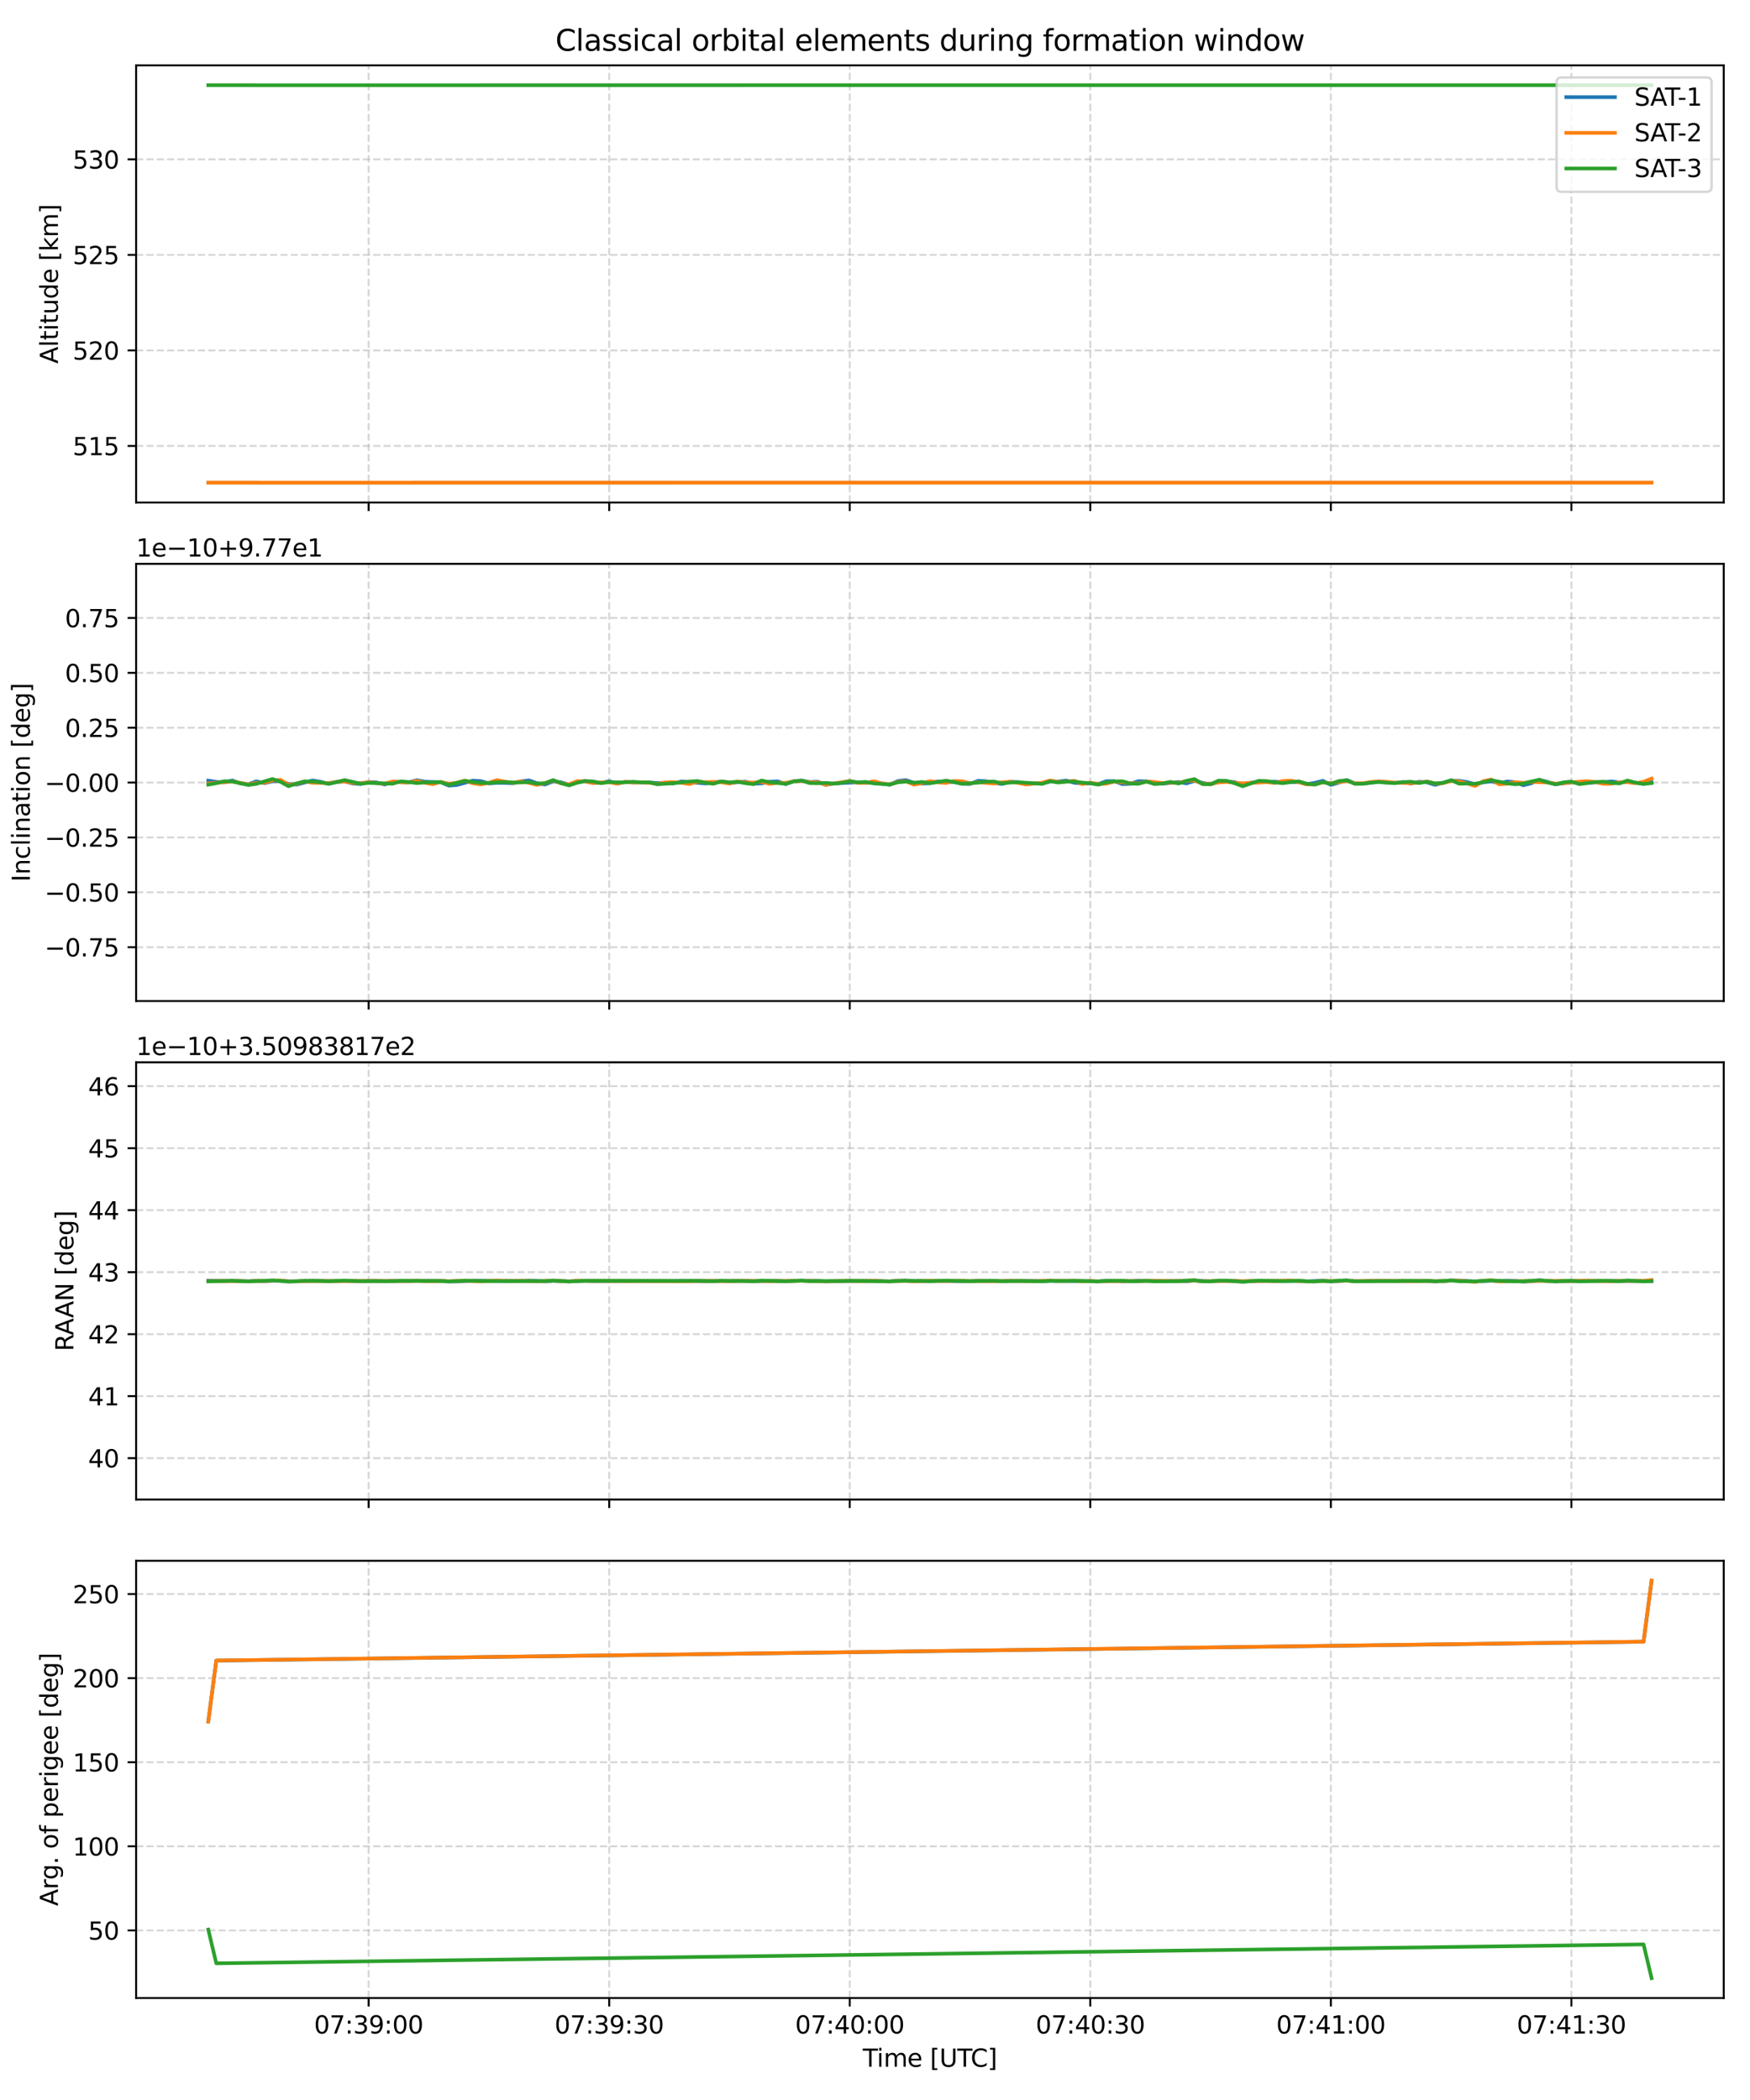 <?xml version="1.0" encoding="utf-8" standalone="no"?>
<!DOCTYPE svg PUBLIC "-//W3C//DTD SVG 1.1//EN"
  "http://www.w3.org/Graphics/SVG/1.1/DTD/svg11.dtd">
<svg xmlns:xlink="http://www.w3.org/1999/xlink" width="720pt" height="864pt" viewBox="0 0 720 864" xmlns="http://www.w3.org/2000/svg" version="1.1">
 <defs>
  <style type="text/css">*{stroke-linejoin: round; stroke-linecap: butt}</style>
 </defs>
 <g id="figure_1">
  <g id="patch_1">
   <path d="M 0 864 
L 720 864 
L 720 0 
L 0 0 
z
" style="fill: #ffffff"/>
  </g>
  <g id="axes_1">
   <g id="patch_2">
    <path d="M 56 206.755 
L 709.2 206.755 
L 709.2 26.88 
L 56 26.88 
z
" style="fill: #ffffff"/>
   </g>
   <g id="matplotlib.axis_1">
    <g id="xtick_1">
     <g id="line2d_1">
      <path d="M 151.671 206.755 
L 151.671 26.88 
" clip-path="url(#p69b7f58f34)" style="fill: none; stroke-dasharray: 2.96,1.28; stroke-dashoffset: 0; stroke: #b0b0b0; stroke-opacity: 0.5; stroke-width: 0.8"/>
     </g>
     <g id="line2d_2">
      <defs>
       <path id="mfe5021b9f3" d="M 0 0 
L 0 3.5 
" style="stroke: #000000; stroke-width: 0.8"/>
      </defs>
      <g>
       <use xlink:href="#mfe5021b9f3" x="151.671" y="206.755" style="stroke: #000000; stroke-width: 0.8"/>
      </g>
     </g>
    </g>
    <g id="xtick_2">
     <g id="line2d_3">
      <path d="M 250.64 206.755 
L 250.64 26.88 
" clip-path="url(#p69b7f58f34)" style="fill: none; stroke-dasharray: 2.96,1.28; stroke-dashoffset: 0; stroke: #b0b0b0; stroke-opacity: 0.5; stroke-width: 0.8"/>
     </g>
     <g id="line2d_4">
      <g>
       <use xlink:href="#mfe5021b9f3" x="250.64" y="206.755" style="stroke: #000000; stroke-width: 0.8"/>
      </g>
     </g>
    </g>
    <g id="xtick_3">
     <g id="line2d_5">
      <path d="M 349.61 206.755 
L 349.61 26.88 
" clip-path="url(#p69b7f58f34)" style="fill: none; stroke-dasharray: 2.96,1.28; stroke-dashoffset: 0; stroke: #b0b0b0; stroke-opacity: 0.5; stroke-width: 0.8"/>
     </g>
     <g id="line2d_6">
      <g>
       <use xlink:href="#mfe5021b9f3" x="349.61" y="206.755" style="stroke: #000000; stroke-width: 0.8"/>
      </g>
     </g>
    </g>
    <g id="xtick_4">
     <g id="line2d_7">
      <path d="M 448.58 206.755 
L 448.58 26.88 
" clip-path="url(#p69b7f58f34)" style="fill: none; stroke-dasharray: 2.96,1.28; stroke-dashoffset: 0; stroke: #b0b0b0; stroke-opacity: 0.5; stroke-width: 0.8"/>
     </g>
     <g id="line2d_8">
      <g>
       <use xlink:href="#mfe5021b9f3" x="448.58" y="206.755" style="stroke: #000000; stroke-width: 0.8"/>
      </g>
     </g>
    </g>
    <g id="xtick_5">
     <g id="line2d_9">
      <path d="M 547.549 206.755 
L 547.549 26.88 
" clip-path="url(#p69b7f58f34)" style="fill: none; stroke-dasharray: 2.96,1.28; stroke-dashoffset: 0; stroke: #b0b0b0; stroke-opacity: 0.5; stroke-width: 0.8"/>
     </g>
     <g id="line2d_10">
      <g>
       <use xlink:href="#mfe5021b9f3" x="547.549" y="206.755" style="stroke: #000000; stroke-width: 0.8"/>
      </g>
     </g>
    </g>
    <g id="xtick_6">
     <g id="line2d_11">
      <path d="M 646.519 206.755 
L 646.519 26.88 
" clip-path="url(#p69b7f58f34)" style="fill: none; stroke-dasharray: 2.96,1.28; stroke-dashoffset: 0; stroke: #b0b0b0; stroke-opacity: 0.5; stroke-width: 0.8"/>
     </g>
     <g id="line2d_12">
      <g>
       <use xlink:href="#mfe5021b9f3" x="646.519" y="206.755" style="stroke: #000000; stroke-width: 0.8"/>
      </g>
     </g>
    </g>
   </g>
   <g id="matplotlib.axis_2">
    <g id="ytick_1">
     <g id="line2d_13">
      <path d="M 56 183.472 
L 709.2 183.472 
" clip-path="url(#p69b7f58f34)" style="fill: none; stroke-dasharray: 2.96,1.28; stroke-dashoffset: 0; stroke: #b0b0b0; stroke-opacity: 0.5; stroke-width: 0.8"/>
     </g>
     <g id="line2d_14">
      <defs>
       <path id="ma2f1746051" d="M 0 0 
L -3.5 0 
" style="stroke: #000000; stroke-width: 0.8"/>
      </defs>
      <g>
       <use xlink:href="#ma2f1746051" x="56" y="183.472" style="stroke: #000000; stroke-width: 0.8"/>
      </g>
     </g>
     <g id="text_1">
      <!-- 515 -->
      <g transform="translate(29.913 187.272) scale(0.1 -0.1)">
       <defs>
        <path id="DejaVuSans-35" d="M 691 4666 
L 3169 4666 
L 3169 4134 
L 1269 4134 
L 1269 2991 
Q 1406 3038 1543 3061 
Q 1681 3084 1819 3084 
Q 2600 3084 3056 2656 
Q 3513 2228 3513 1497 
Q 3513 744 3044 326 
Q 2575 -91 1722 -91 
Q 1428 -91 1123 -41 
Q 819 9 494 109 
L 494 744 
Q 775 591 1075 516 
Q 1375 441 1709 441 
Q 2250 441 2565 725 
Q 2881 1009 2881 1497 
Q 2881 1984 2565 2268 
Q 2250 2553 1709 2553 
Q 1456 2553 1204 2497 
Q 953 2441 691 2322 
L 691 4666 
z
" transform="scale(0.016)"/>
        <path id="DejaVuSans-31" d="M 794 531 
L 1825 531 
L 1825 4091 
L 703 3866 
L 703 4441 
L 1819 4666 
L 2450 4666 
L 2450 531 
L 3481 531 
L 3481 0 
L 794 0 
L 794 531 
z
" transform="scale(0.016)"/>
       </defs>
       <use xlink:href="#DejaVuSans-35"/>
       <use xlink:href="#DejaVuSans-31" transform="translate(63.623 0)"/>
       <use xlink:href="#DejaVuSans-35" transform="translate(127.246 0)"/>
      </g>
     </g>
    </g>
    <g id="ytick_2">
     <g id="line2d_15">
      <path d="M 56 144.171 
L 709.2 144.171 
" clip-path="url(#p69b7f58f34)" style="fill: none; stroke-dasharray: 2.96,1.28; stroke-dashoffset: 0; stroke: #b0b0b0; stroke-opacity: 0.5; stroke-width: 0.8"/>
     </g>
     <g id="line2d_16">
      <g>
       <use xlink:href="#ma2f1746051" x="56" y="144.171" style="stroke: #000000; stroke-width: 0.8"/>
      </g>
     </g>
     <g id="text_2">
      <!-- 520 -->
      <g transform="translate(29.913 147.97) scale(0.1 -0.1)">
       <defs>
        <path id="DejaVuSans-32" d="M 1228 531 
L 3431 531 
L 3431 0 
L 469 0 
L 469 531 
Q 828 903 1448 1529 
Q 2069 2156 2228 2338 
Q 2531 2678 2651 2914 
Q 2772 3150 2772 3378 
Q 2772 3750 2511 3984 
Q 2250 4219 1831 4219 
Q 1534 4219 1204 4116 
Q 875 4013 500 3803 
L 500 4441 
Q 881 4594 1212 4672 
Q 1544 4750 1819 4750 
Q 2544 4750 2975 4387 
Q 3406 4025 3406 3419 
Q 3406 3131 3298 2873 
Q 3191 2616 2906 2266 
Q 2828 2175 2409 1742 
Q 1991 1309 1228 531 
z
" transform="scale(0.016)"/>
        <path id="DejaVuSans-30" d="M 2034 4250 
Q 1547 4250 1301 3770 
Q 1056 3291 1056 2328 
Q 1056 1369 1301 889 
Q 1547 409 2034 409 
Q 2525 409 2770 889 
Q 3016 1369 3016 2328 
Q 3016 3291 2770 3770 
Q 2525 4250 2034 4250 
z
M 2034 4750 
Q 2819 4750 3233 4129 
Q 3647 3509 3647 2328 
Q 3647 1150 3233 529 
Q 2819 -91 2034 -91 
Q 1250 -91 836 529 
Q 422 1150 422 2328 
Q 422 3509 836 4129 
Q 1250 4750 2034 4750 
z
" transform="scale(0.016)"/>
       </defs>
       <use xlink:href="#DejaVuSans-35"/>
       <use xlink:href="#DejaVuSans-32" transform="translate(63.623 0)"/>
       <use xlink:href="#DejaVuSans-30" transform="translate(127.246 0)"/>
      </g>
     </g>
    </g>
    <g id="ytick_3">
     <g id="line2d_17">
      <path d="M 56 104.87 
L 709.2 104.87 
" clip-path="url(#p69b7f58f34)" style="fill: none; stroke-dasharray: 2.96,1.28; stroke-dashoffset: 0; stroke: #b0b0b0; stroke-opacity: 0.5; stroke-width: 0.8"/>
     </g>
     <g id="line2d_18">
      <g>
       <use xlink:href="#ma2f1746051" x="56" y="104.87" style="stroke: #000000; stroke-width: 0.8"/>
      </g>
     </g>
     <g id="text_3">
      <!-- 525 -->
      <g transform="translate(29.913 108.669) scale(0.1 -0.1)">
       <use xlink:href="#DejaVuSans-35"/>
       <use xlink:href="#DejaVuSans-32" transform="translate(63.623 0)"/>
       <use xlink:href="#DejaVuSans-35" transform="translate(127.246 0)"/>
      </g>
     </g>
    </g>
    <g id="ytick_4">
     <g id="line2d_19">
      <path d="M 56 65.569 
L 709.2 65.569 
" clip-path="url(#p69b7f58f34)" style="fill: none; stroke-dasharray: 2.96,1.28; stroke-dashoffset: 0; stroke: #b0b0b0; stroke-opacity: 0.5; stroke-width: 0.8"/>
     </g>
     <g id="line2d_20">
      <g>
       <use xlink:href="#ma2f1746051" x="56" y="65.569" style="stroke: #000000; stroke-width: 0.8"/>
      </g>
     </g>
     <g id="text_4">
      <!-- 530 -->
      <g transform="translate(29.913 69.368) scale(0.1 -0.1)">
       <defs>
        <path id="DejaVuSans-33" d="M 2597 2516 
Q 3050 2419 3304 2112 
Q 3559 1806 3559 1356 
Q 3559 666 3084 287 
Q 2609 -91 1734 -91 
Q 1441 -91 1130 -33 
Q 819 25 488 141 
L 488 750 
Q 750 597 1062 519 
Q 1375 441 1716 441 
Q 2309 441 2620 675 
Q 2931 909 2931 1356 
Q 2931 1769 2642 2001 
Q 2353 2234 1838 2234 
L 1294 2234 
L 1294 2753 
L 1863 2753 
Q 2328 2753 2575 2939 
Q 2822 3125 2822 3475 
Q 2822 3834 2567 4026 
Q 2313 4219 1838 4219 
Q 1578 4219 1281 4162 
Q 984 4106 628 3988 
L 628 4550 
Q 988 4650 1302 4700 
Q 1616 4750 1894 4750 
Q 2613 4750 3031 4423 
Q 3450 4097 3450 3541 
Q 3450 3153 3228 2886 
Q 3006 2619 2597 2516 
z
" transform="scale(0.016)"/>
       </defs>
       <use xlink:href="#DejaVuSans-35"/>
       <use xlink:href="#DejaVuSans-33" transform="translate(63.623 0)"/>
       <use xlink:href="#DejaVuSans-30" transform="translate(127.246 0)"/>
      </g>
     </g>
    </g>
    <g id="text_5">
     <!-- Altitude [km] -->
     <g transform="translate(23.833 149.612) rotate(-90) scale(0.1 -0.1)">
      <defs>
       <path id="DejaVuSans-41" d="M 2188 4044 
L 1331 1722 
L 3047 1722 
L 2188 4044 
z
M 1831 4666 
L 2547 4666 
L 4325 0 
L 3669 0 
L 3244 1197 
L 1141 1197 
L 716 0 
L 50 0 
L 1831 4666 
z
" transform="scale(0.016)"/>
       <path id="DejaVuSans-6c" d="M 603 4863 
L 1178 4863 
L 1178 0 
L 603 0 
L 603 4863 
z
" transform="scale(0.016)"/>
       <path id="DejaVuSans-74" d="M 1172 4494 
L 1172 3500 
L 2356 3500 
L 2356 3053 
L 1172 3053 
L 1172 1153 
Q 1172 725 1289 603 
Q 1406 481 1766 481 
L 2356 481 
L 2356 0 
L 1766 0 
Q 1100 0 847 248 
Q 594 497 594 1153 
L 594 3053 
L 172 3053 
L 172 3500 
L 594 3500 
L 594 4494 
L 1172 4494 
z
" transform="scale(0.016)"/>
       <path id="DejaVuSans-69" d="M 603 3500 
L 1178 3500 
L 1178 0 
L 603 0 
L 603 3500 
z
M 603 4863 
L 1178 4863 
L 1178 4134 
L 603 4134 
L 603 4863 
z
" transform="scale(0.016)"/>
       <path id="DejaVuSans-75" d="M 544 1381 
L 544 3500 
L 1119 3500 
L 1119 1403 
Q 1119 906 1312 657 
Q 1506 409 1894 409 
Q 2359 409 2629 706 
Q 2900 1003 2900 1516 
L 2900 3500 
L 3475 3500 
L 3475 0 
L 2900 0 
L 2900 538 
Q 2691 219 2414 64 
Q 2138 -91 1772 -91 
Q 1169 -91 856 284 
Q 544 659 544 1381 
z
M 1991 3584 
L 1991 3584 
z
" transform="scale(0.016)"/>
       <path id="DejaVuSans-64" d="M 2906 2969 
L 2906 4863 
L 3481 4863 
L 3481 0 
L 2906 0 
L 2906 525 
Q 2725 213 2448 61 
Q 2172 -91 1784 -91 
Q 1150 -91 751 415 
Q 353 922 353 1747 
Q 353 2572 751 3078 
Q 1150 3584 1784 3584 
Q 2172 3584 2448 3432 
Q 2725 3281 2906 2969 
z
M 947 1747 
Q 947 1113 1208 752 
Q 1469 391 1925 391 
Q 2381 391 2643 752 
Q 2906 1113 2906 1747 
Q 2906 2381 2643 2742 
Q 2381 3103 1925 3103 
Q 1469 3103 1208 2742 
Q 947 2381 947 1747 
z
" transform="scale(0.016)"/>
       <path id="DejaVuSans-65" d="M 3597 1894 
L 3597 1613 
L 953 1613 
Q 991 1019 1311 708 
Q 1631 397 2203 397 
Q 2534 397 2845 478 
Q 3156 559 3463 722 
L 3463 178 
Q 3153 47 2828 -22 
Q 2503 -91 2169 -91 
Q 1331 -91 842 396 
Q 353 884 353 1716 
Q 353 2575 817 3079 
Q 1281 3584 2069 3584 
Q 2775 3584 3186 3129 
Q 3597 2675 3597 1894 
z
M 3022 2063 
Q 3016 2534 2758 2815 
Q 2500 3097 2075 3097 
Q 1594 3097 1305 2825 
Q 1016 2553 972 2059 
L 3022 2063 
z
" transform="scale(0.016)"/>
       <path id="DejaVuSans-20" transform="scale(0.016)"/>
       <path id="DejaVuSans-5b" d="M 550 4863 
L 1875 4863 
L 1875 4416 
L 1125 4416 
L 1125 -397 
L 1875 -397 
L 1875 -844 
L 550 -844 
L 550 4863 
z
" transform="scale(0.016)"/>
       <path id="DejaVuSans-6b" d="M 581 4863 
L 1159 4863 
L 1159 1991 
L 2875 3500 
L 3609 3500 
L 1753 1863 
L 3688 0 
L 2938 0 
L 1159 1709 
L 1159 0 
L 581 0 
L 581 4863 
z
" transform="scale(0.016)"/>
       <path id="DejaVuSans-6d" d="M 3328 2828 
Q 3544 3216 3844 3400 
Q 4144 3584 4550 3584 
Q 5097 3584 5394 3201 
Q 5691 2819 5691 2113 
L 5691 0 
L 5113 0 
L 5113 2094 
Q 5113 2597 4934 2840 
Q 4756 3084 4391 3084 
Q 3944 3084 3684 2787 
Q 3425 2491 3425 1978 
L 3425 0 
L 2847 0 
L 2847 2094 
Q 2847 2600 2669 2842 
Q 2491 3084 2119 3084 
Q 1678 3084 1418 2786 
Q 1159 2488 1159 1978 
L 1159 0 
L 581 0 
L 581 3500 
L 1159 3500 
L 1159 2956 
Q 1356 3278 1631 3431 
Q 1906 3584 2284 3584 
Q 2666 3584 2933 3390 
Q 3200 3197 3328 2828 
z
" transform="scale(0.016)"/>
       <path id="DejaVuSans-5d" d="M 1947 4863 
L 1947 -844 
L 622 -844 
L 622 -397 
L 1369 -397 
L 1369 4416 
L 622 4416 
L 622 4863 
L 1947 4863 
z
" transform="scale(0.016)"/>
      </defs>
      <use xlink:href="#DejaVuSans-41"/>
      <use xlink:href="#DejaVuSans-6c" transform="translate(68.408 0)"/>
      <use xlink:href="#DejaVuSans-74" transform="translate(96.191 0)"/>
      <use xlink:href="#DejaVuSans-69" transform="translate(135.4 0)"/>
      <use xlink:href="#DejaVuSans-74" transform="translate(163.184 0)"/>
      <use xlink:href="#DejaVuSans-75" transform="translate(202.393 0)"/>
      <use xlink:href="#DejaVuSans-64" transform="translate(265.771 0)"/>
      <use xlink:href="#DejaVuSans-65" transform="translate(329.248 0)"/>
      <use xlink:href="#DejaVuSans-20" transform="translate(390.771 0)"/>
      <use xlink:href="#DejaVuSans-5b" transform="translate(422.559 0)"/>
      <use xlink:href="#DejaVuSans-6b" transform="translate(461.572 0)"/>
      <use xlink:href="#DejaVuSans-6d" transform="translate(519.482 0)"/>
      <use xlink:href="#DejaVuSans-5d" transform="translate(616.895 0)"/>
     </g>
    </g>
   </g>
   <g id="line2d_21">
    <path d="M 85.691 198.562 
L 108.784 198.579 
L 679.509 198.562 
L 679.509 198.562 
" clip-path="url(#p69b7f58f34)" style="fill: none; stroke: #1f77b4; stroke-width: 1.5; stroke-linecap: square"/>
   </g>
   <g id="line2d_22">
    <path d="M 85.691 198.562 
L 108.784 198.579 
L 679.509 198.562 
L 679.509 198.562 
" clip-path="url(#p69b7f58f34)" style="fill: none; stroke: #ff7f0e; stroke-width: 1.5; stroke-linecap: square"/>
   </g>
   <g id="line2d_23">
    <path d="M 85.691 35.056 
L 108.784 35.073 
L 679.509 35.056 
L 679.509 35.056 
" clip-path="url(#p69b7f58f34)" style="fill: none; stroke: #2ca02c; stroke-width: 1.5; stroke-linecap: square"/>
   </g>
   <g id="patch_3">
    <path d="M 56 206.755 
L 56 26.88 
" style="fill: none; stroke: #000000; stroke-width: 0.8; stroke-linejoin: miter; stroke-linecap: square"/>
   </g>
   <g id="patch_4">
    <path d="M 709.2 206.755 
L 709.2 26.88 
" style="fill: none; stroke: #000000; stroke-width: 0.8; stroke-linejoin: miter; stroke-linecap: square"/>
   </g>
   <g id="patch_5">
    <path d="M 56 206.755 
L 709.2 206.755 
" style="fill: none; stroke: #000000; stroke-width: 0.8; stroke-linejoin: miter; stroke-linecap: square"/>
   </g>
   <g id="patch_6">
    <path d="M 56 26.88 
L 709.2 26.88 
" style="fill: none; stroke: #000000; stroke-width: 0.8; stroke-linejoin: miter; stroke-linecap: square"/>
   </g>
   <g id="text_6">
    <!-- Classical orbital elements during formation window -->
    <g transform="translate(228.515 20.88) scale(0.12 -0.12)">
     <defs>
      <path id="DejaVuSans-43" d="M 4122 4306 
L 4122 3641 
Q 3803 3938 3442 4084 
Q 3081 4231 2675 4231 
Q 1875 4231 1450 3742 
Q 1025 3253 1025 2328 
Q 1025 1406 1450 917 
Q 1875 428 2675 428 
Q 3081 428 3442 575 
Q 3803 722 4122 1019 
L 4122 359 
Q 3791 134 3420 21 
Q 3050 -91 2638 -91 
Q 1578 -91 968 557 
Q 359 1206 359 2328 
Q 359 3453 968 4101 
Q 1578 4750 2638 4750 
Q 3056 4750 3426 4639 
Q 3797 4528 4122 4306 
z
" transform="scale(0.016)"/>
      <path id="DejaVuSans-61" d="M 2194 1759 
Q 1497 1759 1228 1600 
Q 959 1441 959 1056 
Q 959 750 1161 570 
Q 1363 391 1709 391 
Q 2188 391 2477 730 
Q 2766 1069 2766 1631 
L 2766 1759 
L 2194 1759 
z
M 3341 1997 
L 3341 0 
L 2766 0 
L 2766 531 
Q 2569 213 2275 61 
Q 1981 -91 1556 -91 
Q 1019 -91 701 211 
Q 384 513 384 1019 
Q 384 1609 779 1909 
Q 1175 2209 1959 2209 
L 2766 2209 
L 2766 2266 
Q 2766 2663 2505 2880 
Q 2244 3097 1772 3097 
Q 1472 3097 1187 3025 
Q 903 2953 641 2809 
L 641 3341 
Q 956 3463 1253 3523 
Q 1550 3584 1831 3584 
Q 2591 3584 2966 3190 
Q 3341 2797 3341 1997 
z
" transform="scale(0.016)"/>
      <path id="DejaVuSans-73" d="M 2834 3397 
L 2834 2853 
Q 2591 2978 2328 3040 
Q 2066 3103 1784 3103 
Q 1356 3103 1142 2972 
Q 928 2841 928 2578 
Q 928 2378 1081 2264 
Q 1234 2150 1697 2047 
L 1894 2003 
Q 2506 1872 2764 1633 
Q 3022 1394 3022 966 
Q 3022 478 2636 193 
Q 2250 -91 1575 -91 
Q 1294 -91 989 -36 
Q 684 19 347 128 
L 347 722 
Q 666 556 975 473 
Q 1284 391 1588 391 
Q 1994 391 2212 530 
Q 2431 669 2431 922 
Q 2431 1156 2273 1281 
Q 2116 1406 1581 1522 
L 1381 1569 
Q 847 1681 609 1914 
Q 372 2147 372 2553 
Q 372 3047 722 3315 
Q 1072 3584 1716 3584 
Q 2034 3584 2315 3537 
Q 2597 3491 2834 3397 
z
" transform="scale(0.016)"/>
      <path id="DejaVuSans-63" d="M 3122 3366 
L 3122 2828 
Q 2878 2963 2633 3030 
Q 2388 3097 2138 3097 
Q 1578 3097 1268 2742 
Q 959 2388 959 1747 
Q 959 1106 1268 751 
Q 1578 397 2138 397 
Q 2388 397 2633 464 
Q 2878 531 3122 666 
L 3122 134 
Q 2881 22 2623 -34 
Q 2366 -91 2075 -91 
Q 1284 -91 818 406 
Q 353 903 353 1747 
Q 353 2603 823 3093 
Q 1294 3584 2113 3584 
Q 2378 3584 2631 3529 
Q 2884 3475 3122 3366 
z
" transform="scale(0.016)"/>
      <path id="DejaVuSans-6f" d="M 1959 3097 
Q 1497 3097 1228 2736 
Q 959 2375 959 1747 
Q 959 1119 1226 758 
Q 1494 397 1959 397 
Q 2419 397 2687 759 
Q 2956 1122 2956 1747 
Q 2956 2369 2687 2733 
Q 2419 3097 1959 3097 
z
M 1959 3584 
Q 2709 3584 3137 3096 
Q 3566 2609 3566 1747 
Q 3566 888 3137 398 
Q 2709 -91 1959 -91 
Q 1206 -91 779 398 
Q 353 888 353 1747 
Q 353 2609 779 3096 
Q 1206 3584 1959 3584 
z
" transform="scale(0.016)"/>
      <path id="DejaVuSans-72" d="M 2631 2963 
Q 2534 3019 2420 3045 
Q 2306 3072 2169 3072 
Q 1681 3072 1420 2755 
Q 1159 2438 1159 1844 
L 1159 0 
L 581 0 
L 581 3500 
L 1159 3500 
L 1159 2956 
Q 1341 3275 1631 3429 
Q 1922 3584 2338 3584 
Q 2397 3584 2469 3576 
Q 2541 3569 2628 3553 
L 2631 2963 
z
" transform="scale(0.016)"/>
      <path id="DejaVuSans-62" d="M 3116 1747 
Q 3116 2381 2855 2742 
Q 2594 3103 2138 3103 
Q 1681 3103 1420 2742 
Q 1159 2381 1159 1747 
Q 1159 1113 1420 752 
Q 1681 391 2138 391 
Q 2594 391 2855 752 
Q 3116 1113 3116 1747 
z
M 1159 2969 
Q 1341 3281 1617 3432 
Q 1894 3584 2278 3584 
Q 2916 3584 3314 3078 
Q 3713 2572 3713 1747 
Q 3713 922 3314 415 
Q 2916 -91 2278 -91 
Q 1894 -91 1617 61 
Q 1341 213 1159 525 
L 1159 0 
L 581 0 
L 581 4863 
L 1159 4863 
L 1159 2969 
z
" transform="scale(0.016)"/>
      <path id="DejaVuSans-6e" d="M 3513 2113 
L 3513 0 
L 2938 0 
L 2938 2094 
Q 2938 2591 2744 2837 
Q 2550 3084 2163 3084 
Q 1697 3084 1428 2787 
Q 1159 2491 1159 1978 
L 1159 0 
L 581 0 
L 581 3500 
L 1159 3500 
L 1159 2956 
Q 1366 3272 1645 3428 
Q 1925 3584 2291 3584 
Q 2894 3584 3203 3211 
Q 3513 2838 3513 2113 
z
" transform="scale(0.016)"/>
      <path id="DejaVuSans-67" d="M 2906 1791 
Q 2906 2416 2648 2759 
Q 2391 3103 1925 3103 
Q 1463 3103 1205 2759 
Q 947 2416 947 1791 
Q 947 1169 1205 825 
Q 1463 481 1925 481 
Q 2391 481 2648 825 
Q 2906 1169 2906 1791 
z
M 3481 434 
Q 3481 -459 3084 -895 
Q 2688 -1331 1869 -1331 
Q 1566 -1331 1297 -1286 
Q 1028 -1241 775 -1147 
L 775 -588 
Q 1028 -725 1275 -790 
Q 1522 -856 1778 -856 
Q 2344 -856 2625 -561 
Q 2906 -266 2906 331 
L 2906 616 
Q 2728 306 2450 153 
Q 2172 0 1784 0 
Q 1141 0 747 490 
Q 353 981 353 1791 
Q 353 2603 747 3093 
Q 1141 3584 1784 3584 
Q 2172 3584 2450 3431 
Q 2728 3278 2906 2969 
L 2906 3500 
L 3481 3500 
L 3481 434 
z
" transform="scale(0.016)"/>
      <path id="DejaVuSans-66" d="M 2375 4863 
L 2375 4384 
L 1825 4384 
Q 1516 4384 1395 4259 
Q 1275 4134 1275 3809 
L 1275 3500 
L 2222 3500 
L 2222 3053 
L 1275 3053 
L 1275 0 
L 697 0 
L 697 3053 
L 147 3053 
L 147 3500 
L 697 3500 
L 697 3744 
Q 697 4328 969 4595 
Q 1241 4863 1831 4863 
L 2375 4863 
z
" transform="scale(0.016)"/>
      <path id="DejaVuSans-77" d="M 269 3500 
L 844 3500 
L 1563 769 
L 2278 3500 
L 2956 3500 
L 3675 769 
L 4391 3500 
L 4966 3500 
L 4050 0 
L 3372 0 
L 2619 2869 
L 1863 0 
L 1184 0 
L 269 3500 
z
" transform="scale(0.016)"/>
     </defs>
     <use xlink:href="#DejaVuSans-43"/>
     <use xlink:href="#DejaVuSans-6c" transform="translate(69.824 0)"/>
     <use xlink:href="#DejaVuSans-61" transform="translate(97.607 0)"/>
     <use xlink:href="#DejaVuSans-73" transform="translate(158.887 0)"/>
     <use xlink:href="#DejaVuSans-73" transform="translate(210.986 0)"/>
     <use xlink:href="#DejaVuSans-69" transform="translate(263.086 0)"/>
     <use xlink:href="#DejaVuSans-63" transform="translate(290.869 0)"/>
     <use xlink:href="#DejaVuSans-61" transform="translate(345.85 0)"/>
     <use xlink:href="#DejaVuSans-6c" transform="translate(407.129 0)"/>
     <use xlink:href="#DejaVuSans-20" transform="translate(434.912 0)"/>
     <use xlink:href="#DejaVuSans-6f" transform="translate(466.699 0)"/>
     <use xlink:href="#DejaVuSans-72" transform="translate(527.881 0)"/>
     <use xlink:href="#DejaVuSans-62" transform="translate(568.994 0)"/>
     <use xlink:href="#DejaVuSans-69" transform="translate(632.471 0)"/>
     <use xlink:href="#DejaVuSans-74" transform="translate(660.254 0)"/>
     <use xlink:href="#DejaVuSans-61" transform="translate(699.463 0)"/>
     <use xlink:href="#DejaVuSans-6c" transform="translate(760.742 0)"/>
     <use xlink:href="#DejaVuSans-20" transform="translate(788.525 0)"/>
     <use xlink:href="#DejaVuSans-65" transform="translate(820.312 0)"/>
     <use xlink:href="#DejaVuSans-6c" transform="translate(881.836 0)"/>
     <use xlink:href="#DejaVuSans-65" transform="translate(909.619 0)"/>
     <use xlink:href="#DejaVuSans-6d" transform="translate(971.143 0)"/>
     <use xlink:href="#DejaVuSans-65" transform="translate(1068.555 0)"/>
     <use xlink:href="#DejaVuSans-6e" transform="translate(1130.078 0)"/>
     <use xlink:href="#DejaVuSans-74" transform="translate(1193.457 0)"/>
     <use xlink:href="#DejaVuSans-73" transform="translate(1232.666 0)"/>
     <use xlink:href="#DejaVuSans-20" transform="translate(1284.766 0)"/>
     <use xlink:href="#DejaVuSans-64" transform="translate(1316.553 0)"/>
     <use xlink:href="#DejaVuSans-75" transform="translate(1380.029 0)"/>
     <use xlink:href="#DejaVuSans-72" transform="translate(1443.408 0)"/>
     <use xlink:href="#DejaVuSans-69" transform="translate(1484.521 0)"/>
     <use xlink:href="#DejaVuSans-6e" transform="translate(1512.305 0)"/>
     <use xlink:href="#DejaVuSans-67" transform="translate(1575.684 0)"/>
     <use xlink:href="#DejaVuSans-20" transform="translate(1639.16 0)"/>
     <use xlink:href="#DejaVuSans-66" transform="translate(1670.947 0)"/>
     <use xlink:href="#DejaVuSans-6f" transform="translate(1706.152 0)"/>
     <use xlink:href="#DejaVuSans-72" transform="translate(1767.334 0)"/>
     <use xlink:href="#DejaVuSans-6d" transform="translate(1806.697 0)"/>
     <use xlink:href="#DejaVuSans-61" transform="translate(1904.109 0)"/>
     <use xlink:href="#DejaVuSans-74" transform="translate(1965.389 0)"/>
     <use xlink:href="#DejaVuSans-69" transform="translate(2004.598 0)"/>
     <use xlink:href="#DejaVuSans-6f" transform="translate(2032.381 0)"/>
     <use xlink:href="#DejaVuSans-6e" transform="translate(2093.562 0)"/>
     <use xlink:href="#DejaVuSans-20" transform="translate(2156.941 0)"/>
     <use xlink:href="#DejaVuSans-77" transform="translate(2188.729 0)"/>
     <use xlink:href="#DejaVuSans-69" transform="translate(2270.516 0)"/>
     <use xlink:href="#DejaVuSans-6e" transform="translate(2298.299 0)"/>
     <use xlink:href="#DejaVuSans-64" transform="translate(2361.678 0)"/>
     <use xlink:href="#DejaVuSans-6f" transform="translate(2425.154 0)"/>
     <use xlink:href="#DejaVuSans-77" transform="translate(2486.336 0)"/>
    </g>
   </g>
   <g id="legend_1">
    <g id="patch_7">
     <path d="M 642.433 78.914 
L 702.2 78.914 
Q 704.2 78.914 704.2 76.914 
L 704.2 33.88 
Q 704.2 31.88 702.2 31.88 
L 642.433 31.88 
Q 640.433 31.88 640.433 33.88 
L 640.433 76.914 
Q 640.433 78.914 642.433 78.914 
z
" style="fill: #ffffff; opacity: 0.8; stroke: #cccccc; stroke-linejoin: miter"/>
    </g>
    <g id="line2d_24">
     <path d="M 644.433 39.978 
L 654.433 39.978 
L 664.433 39.978 
" style="fill: none; stroke: #1f77b4; stroke-width: 1.5; stroke-linecap: square"/>
    </g>
    <g id="text_7">
     <!-- SAT-1 -->
     <g transform="translate(672.433 43.478) scale(0.1 -0.1)">
      <defs>
       <path id="DejaVuSans-53" d="M 3425 4513 
L 3425 3897 
Q 3066 4069 2747 4153 
Q 2428 4238 2131 4238 
Q 1616 4238 1336 4038 
Q 1056 3838 1056 3469 
Q 1056 3159 1242 3001 
Q 1428 2844 1947 2747 
L 2328 2669 
Q 3034 2534 3370 2195 
Q 3706 1856 3706 1288 
Q 3706 609 3251 259 
Q 2797 -91 1919 -91 
Q 1588 -91 1214 -16 
Q 841 59 441 206 
L 441 856 
Q 825 641 1194 531 
Q 1563 422 1919 422 
Q 2459 422 2753 634 
Q 3047 847 3047 1241 
Q 3047 1584 2836 1778 
Q 2625 1972 2144 2069 
L 1759 2144 
Q 1053 2284 737 2584 
Q 422 2884 422 3419 
Q 422 4038 858 4394 
Q 1294 4750 2059 4750 
Q 2388 4750 2728 4690 
Q 3069 4631 3425 4513 
z
" transform="scale(0.016)"/>
       <path id="DejaVuSans-54" d="M -19 4666 
L 3928 4666 
L 3928 4134 
L 2272 4134 
L 2272 0 
L 1638 0 
L 1638 4134 
L -19 4134 
L -19 4666 
z
" transform="scale(0.016)"/>
       <path id="DejaVuSans-2d" d="M 313 2009 
L 1997 2009 
L 1997 1497 
L 313 1497 
L 313 2009 
z
" transform="scale(0.016)"/>
      </defs>
      <use xlink:href="#DejaVuSans-53"/>
      <use xlink:href="#DejaVuSans-41" transform="translate(65.352 0)"/>
      <use xlink:href="#DejaVuSans-54" transform="translate(126.01 0)"/>
      <use xlink:href="#DejaVuSans-2d" transform="translate(177.969 0)"/>
      <use xlink:href="#DejaVuSans-31" transform="translate(214.053 0)"/>
     </g>
    </g>
    <g id="line2d_25">
     <path d="M 644.433 54.657 
L 654.433 54.657 
L 664.433 54.657 
" style="fill: none; stroke: #ff7f0e; stroke-width: 1.5; stroke-linecap: square"/>
    </g>
    <g id="text_8">
     <!-- SAT-2 -->
     <g transform="translate(672.433 58.157) scale(0.1 -0.1)">
      <use xlink:href="#DejaVuSans-53"/>
      <use xlink:href="#DejaVuSans-41" transform="translate(65.352 0)"/>
      <use xlink:href="#DejaVuSans-54" transform="translate(126.01 0)"/>
      <use xlink:href="#DejaVuSans-2d" transform="translate(177.969 0)"/>
      <use xlink:href="#DejaVuSans-32" transform="translate(214.053 0)"/>
     </g>
    </g>
    <g id="line2d_26">
     <path d="M 644.433 69.335 
L 654.433 69.335 
L 664.433 69.335 
" style="fill: none; stroke: #2ca02c; stroke-width: 1.5; stroke-linecap: square"/>
    </g>
    <g id="text_9">
     <!-- SAT-3 -->
     <g transform="translate(672.433 72.835) scale(0.1 -0.1)">
      <use xlink:href="#DejaVuSans-53"/>
      <use xlink:href="#DejaVuSans-41" transform="translate(65.352 0)"/>
      <use xlink:href="#DejaVuSans-54" transform="translate(126.01 0)"/>
      <use xlink:href="#DejaVuSans-2d" transform="translate(177.969 0)"/>
      <use xlink:href="#DejaVuSans-33" transform="translate(214.053 0)"/>
     </g>
    </g>
   </g>
  </g>
  <g id="axes_2">
   <g id="patch_8">
    <path d="M 56 411.85 
L 709.2 411.85 
L 709.2 231.975 
L 56 231.975 
z
" style="fill: #ffffff"/>
   </g>
   <g id="matplotlib.axis_3">
    <g id="xtick_7">
     <g id="line2d_27">
      <path d="M 151.671 411.85 
L 151.671 231.975 
" clip-path="url(#pf66a31f76f)" style="fill: none; stroke-dasharray: 2.96,1.28; stroke-dashoffset: 0; stroke: #b0b0b0; stroke-opacity: 0.5; stroke-width: 0.8"/>
     </g>
     <g id="line2d_28">
      <g>
       <use xlink:href="#mfe5021b9f3" x="151.671" y="411.85" style="stroke: #000000; stroke-width: 0.8"/>
      </g>
     </g>
    </g>
    <g id="xtick_8">
     <g id="line2d_29">
      <path d="M 250.64 411.85 
L 250.64 231.975 
" clip-path="url(#pf66a31f76f)" style="fill: none; stroke-dasharray: 2.96,1.28; stroke-dashoffset: 0; stroke: #b0b0b0; stroke-opacity: 0.5; stroke-width: 0.8"/>
     </g>
     <g id="line2d_30">
      <g>
       <use xlink:href="#mfe5021b9f3" x="250.64" y="411.85" style="stroke: #000000; stroke-width: 0.8"/>
      </g>
     </g>
    </g>
    <g id="xtick_9">
     <g id="line2d_31">
      <path d="M 349.61 411.85 
L 349.61 231.975 
" clip-path="url(#pf66a31f76f)" style="fill: none; stroke-dasharray: 2.96,1.28; stroke-dashoffset: 0; stroke: #b0b0b0; stroke-opacity: 0.5; stroke-width: 0.8"/>
     </g>
     <g id="line2d_32">
      <g>
       <use xlink:href="#mfe5021b9f3" x="349.61" y="411.85" style="stroke: #000000; stroke-width: 0.8"/>
      </g>
     </g>
    </g>
    <g id="xtick_10">
     <g id="line2d_33">
      <path d="M 448.58 411.85 
L 448.58 231.975 
" clip-path="url(#pf66a31f76f)" style="fill: none; stroke-dasharray: 2.96,1.28; stroke-dashoffset: 0; stroke: #b0b0b0; stroke-opacity: 0.5; stroke-width: 0.8"/>
     </g>
     <g id="line2d_34">
      <g>
       <use xlink:href="#mfe5021b9f3" x="448.58" y="411.85" style="stroke: #000000; stroke-width: 0.8"/>
      </g>
     </g>
    </g>
    <g id="xtick_11">
     <g id="line2d_35">
      <path d="M 547.549 411.85 
L 547.549 231.975 
" clip-path="url(#pf66a31f76f)" style="fill: none; stroke-dasharray: 2.96,1.28; stroke-dashoffset: 0; stroke: #b0b0b0; stroke-opacity: 0.5; stroke-width: 0.8"/>
     </g>
     <g id="line2d_36">
      <g>
       <use xlink:href="#mfe5021b9f3" x="547.549" y="411.85" style="stroke: #000000; stroke-width: 0.8"/>
      </g>
     </g>
    </g>
    <g id="xtick_12">
     <g id="line2d_37">
      <path d="M 646.519 411.85 
L 646.519 231.975 
" clip-path="url(#pf66a31f76f)" style="fill: none; stroke-dasharray: 2.96,1.28; stroke-dashoffset: 0; stroke: #b0b0b0; stroke-opacity: 0.5; stroke-width: 0.8"/>
     </g>
     <g id="line2d_38">
      <g>
       <use xlink:href="#mfe5021b9f3" x="646.519" y="411.85" style="stroke: #000000; stroke-width: 0.8"/>
      </g>
     </g>
    </g>
   </g>
   <g id="matplotlib.axis_4">
    <g id="ytick_5">
     <g id="line2d_39">
      <path d="M 56 389.703 
L 709.2 389.703 
" clip-path="url(#pf66a31f76f)" style="fill: none; stroke-dasharray: 2.96,1.28; stroke-dashoffset: 0; stroke: #b0b0b0; stroke-opacity: 0.5; stroke-width: 0.8"/>
     </g>
     <g id="line2d_40">
      <g>
       <use xlink:href="#ma2f1746051" x="56" y="389.703" style="stroke: #000000; stroke-width: 0.8"/>
      </g>
     </g>
     <g id="text_10">
      <!-- −0.75 -->
      <g transform="translate(18.355 393.502) scale(0.1 -0.1)">
       <defs>
        <path id="DejaVuSans-2212" d="M 678 2272 
L 4684 2272 
L 4684 1741 
L 678 1741 
L 678 2272 
z
" transform="scale(0.016)"/>
        <path id="DejaVuSans-2e" d="M 684 794 
L 1344 794 
L 1344 0 
L 684 0 
L 684 794 
z
" transform="scale(0.016)"/>
        <path id="DejaVuSans-37" d="M 525 4666 
L 3525 4666 
L 3525 4397 
L 1831 0 
L 1172 0 
L 2766 4134 
L 525 4134 
L 525 4666 
z
" transform="scale(0.016)"/>
       </defs>
       <use xlink:href="#DejaVuSans-2212"/>
       <use xlink:href="#DejaVuSans-30" transform="translate(83.789 0)"/>
       <use xlink:href="#DejaVuSans-2e" transform="translate(147.412 0)"/>
       <use xlink:href="#DejaVuSans-37" transform="translate(179.199 0)"/>
       <use xlink:href="#DejaVuSans-35" transform="translate(242.822 0)"/>
      </g>
     </g>
    </g>
    <g id="ytick_6">
     <g id="line2d_41">
      <path d="M 56 367.125 
L 709.2 367.125 
" clip-path="url(#pf66a31f76f)" style="fill: none; stroke-dasharray: 2.96,1.28; stroke-dashoffset: 0; stroke: #b0b0b0; stroke-opacity: 0.5; stroke-width: 0.8"/>
     </g>
     <g id="line2d_42">
      <g>
       <use xlink:href="#ma2f1746051" x="56" y="367.125" style="stroke: #000000; stroke-width: 0.8"/>
      </g>
     </g>
     <g id="text_11">
      <!-- −0.50 -->
      <g transform="translate(18.355 370.924) scale(0.1 -0.1)">
       <use xlink:href="#DejaVuSans-2212"/>
       <use xlink:href="#DejaVuSans-30" transform="translate(83.789 0)"/>
       <use xlink:href="#DejaVuSans-2e" transform="translate(147.412 0)"/>
       <use xlink:href="#DejaVuSans-35" transform="translate(179.199 0)"/>
       <use xlink:href="#DejaVuSans-30" transform="translate(242.822 0)"/>
      </g>
     </g>
    </g>
    <g id="ytick_7">
     <g id="line2d_43">
      <path d="M 56 344.547 
L 709.2 344.547 
" clip-path="url(#pf66a31f76f)" style="fill: none; stroke-dasharray: 2.96,1.28; stroke-dashoffset: 0; stroke: #b0b0b0; stroke-opacity: 0.5; stroke-width: 0.8"/>
     </g>
     <g id="line2d_44">
      <g>
       <use xlink:href="#ma2f1746051" x="56" y="344.547" style="stroke: #000000; stroke-width: 0.8"/>
      </g>
     </g>
     <g id="text_12">
      <!-- −0.25 -->
      <g transform="translate(18.355 348.346) scale(0.1 -0.1)">
       <use xlink:href="#DejaVuSans-2212"/>
       <use xlink:href="#DejaVuSans-30" transform="translate(83.789 0)"/>
       <use xlink:href="#DejaVuSans-2e" transform="translate(147.412 0)"/>
       <use xlink:href="#DejaVuSans-32" transform="translate(179.199 0)"/>
       <use xlink:href="#DejaVuSans-35" transform="translate(242.822 0)"/>
      </g>
     </g>
    </g>
    <g id="ytick_8">
     <g id="line2d_45">
      <path d="M 56 321.969 
L 709.2 321.969 
" clip-path="url(#pf66a31f76f)" style="fill: none; stroke-dasharray: 2.96,1.28; stroke-dashoffset: 0; stroke: #b0b0b0; stroke-opacity: 0.5; stroke-width: 0.8"/>
     </g>
     <g id="line2d_46">
      <g>
       <use xlink:href="#ma2f1746051" x="56" y="321.969" style="stroke: #000000; stroke-width: 0.8"/>
      </g>
     </g>
     <g id="text_13">
      <!-- −0.00 -->
      <g transform="translate(18.355 325.768) scale(0.1 -0.1)">
       <use xlink:href="#DejaVuSans-2212"/>
       <use xlink:href="#DejaVuSans-30" transform="translate(83.789 0)"/>
       <use xlink:href="#DejaVuSans-2e" transform="translate(147.412 0)"/>
       <use xlink:href="#DejaVuSans-30" transform="translate(179.199 0)"/>
       <use xlink:href="#DejaVuSans-30" transform="translate(242.822 0)"/>
      </g>
     </g>
    </g>
    <g id="ytick_9">
     <g id="line2d_47">
      <path d="M 56 299.406 
L 709.2 299.406 
" clip-path="url(#pf66a31f76f)" style="fill: none; stroke-dasharray: 2.96,1.28; stroke-dashoffset: 0; stroke: #b0b0b0; stroke-opacity: 0.5; stroke-width: 0.8"/>
     </g>
     <g id="line2d_48">
      <g>
       <use xlink:href="#ma2f1746051" x="56" y="299.406" style="stroke: #000000; stroke-width: 0.8"/>
      </g>
     </g>
     <g id="text_14">
      <!-- 0.25 -->
      <g transform="translate(26.734 303.205) scale(0.1 -0.1)">
       <use xlink:href="#DejaVuSans-30"/>
       <use xlink:href="#DejaVuSans-2e" transform="translate(63.623 0)"/>
       <use xlink:href="#DejaVuSans-32" transform="translate(95.41 0)"/>
       <use xlink:href="#DejaVuSans-35" transform="translate(159.033 0)"/>
      </g>
     </g>
    </g>
    <g id="ytick_10">
     <g id="line2d_49">
      <path d="M 56 276.828 
L 709.2 276.828 
" clip-path="url(#pf66a31f76f)" style="fill: none; stroke-dasharray: 2.96,1.28; stroke-dashoffset: 0; stroke: #b0b0b0; stroke-opacity: 0.5; stroke-width: 0.8"/>
     </g>
     <g id="line2d_50">
      <g>
       <use xlink:href="#ma2f1746051" x="56" y="276.828" style="stroke: #000000; stroke-width: 0.8"/>
      </g>
     </g>
     <g id="text_15">
      <!-- 0.50 -->
      <g transform="translate(26.734 280.627) scale(0.1 -0.1)">
       <use xlink:href="#DejaVuSans-30"/>
       <use xlink:href="#DejaVuSans-2e" transform="translate(63.623 0)"/>
       <use xlink:href="#DejaVuSans-35" transform="translate(95.41 0)"/>
       <use xlink:href="#DejaVuSans-30" transform="translate(159.033 0)"/>
      </g>
     </g>
    </g>
    <g id="ytick_11">
     <g id="line2d_51">
      <path d="M 56 254.25 
L 709.2 254.25 
" clip-path="url(#pf66a31f76f)" style="fill: none; stroke-dasharray: 2.96,1.28; stroke-dashoffset: 0; stroke: #b0b0b0; stroke-opacity: 0.5; stroke-width: 0.8"/>
     </g>
     <g id="line2d_52">
      <g>
       <use xlink:href="#ma2f1746051" x="56" y="254.25" style="stroke: #000000; stroke-width: 0.8"/>
      </g>
     </g>
     <g id="text_16">
      <!-- 0.75 -->
      <g transform="translate(26.734 258.049) scale(0.1 -0.1)">
       <use xlink:href="#DejaVuSans-30"/>
       <use xlink:href="#DejaVuSans-2e" transform="translate(63.623 0)"/>
       <use xlink:href="#DejaVuSans-37" transform="translate(95.41 0)"/>
       <use xlink:href="#DejaVuSans-35" transform="translate(159.033 0)"/>
      </g>
     </g>
    </g>
    <g id="text_17">
     <!-- Inclination [deg] -->
     <g transform="translate(12.275 362.809) rotate(-90) scale(0.1 -0.1)">
      <defs>
       <path id="DejaVuSans-49" d="M 628 4666 
L 1259 4666 
L 1259 0 
L 628 0 
L 628 4666 
z
" transform="scale(0.016)"/>
      </defs>
      <use xlink:href="#DejaVuSans-49"/>
      <use xlink:href="#DejaVuSans-6e" transform="translate(29.492 0)"/>
      <use xlink:href="#DejaVuSans-63" transform="translate(92.871 0)"/>
      <use xlink:href="#DejaVuSans-6c" transform="translate(147.852 0)"/>
      <use xlink:href="#DejaVuSans-69" transform="translate(175.635 0)"/>
      <use xlink:href="#DejaVuSans-6e" transform="translate(203.418 0)"/>
      <use xlink:href="#DejaVuSans-61" transform="translate(266.797 0)"/>
      <use xlink:href="#DejaVuSans-74" transform="translate(328.076 0)"/>
      <use xlink:href="#DejaVuSans-69" transform="translate(367.285 0)"/>
      <use xlink:href="#DejaVuSans-6f" transform="translate(395.068 0)"/>
      <use xlink:href="#DejaVuSans-6e" transform="translate(456.25 0)"/>
      <use xlink:href="#DejaVuSans-20" transform="translate(519.629 0)"/>
      <use xlink:href="#DejaVuSans-5b" transform="translate(551.416 0)"/>
      <use xlink:href="#DejaVuSans-64" transform="translate(590.43 0)"/>
      <use xlink:href="#DejaVuSans-65" transform="translate(653.906 0)"/>
      <use xlink:href="#DejaVuSans-67" transform="translate(715.43 0)"/>
      <use xlink:href="#DejaVuSans-5d" transform="translate(778.906 0)"/>
     </g>
    </g>
    <g id="text_18">
     <!-- 1e−10+9.77e1 -->
     <g transform="translate(56 228.975) scale(0.1 -0.1)">
      <defs>
       <path id="DejaVuSans-2b" d="M 2944 4013 
L 2944 2272 
L 4684 2272 
L 4684 1741 
L 2944 1741 
L 2944 0 
L 2419 0 
L 2419 1741 
L 678 1741 
L 678 2272 
L 2419 2272 
L 2419 4013 
L 2944 4013 
z
" transform="scale(0.016)"/>
       <path id="DejaVuSans-39" d="M 703 97 
L 703 672 
Q 941 559 1184 500 
Q 1428 441 1663 441 
Q 2288 441 2617 861 
Q 2947 1281 2994 2138 
Q 2813 1869 2534 1725 
Q 2256 1581 1919 1581 
Q 1219 1581 811 2004 
Q 403 2428 403 3163 
Q 403 3881 828 4315 
Q 1253 4750 1959 4750 
Q 2769 4750 3195 4129 
Q 3622 3509 3622 2328 
Q 3622 1225 3098 567 
Q 2575 -91 1691 -91 
Q 1453 -91 1209 -44 
Q 966 3 703 97 
z
M 1959 2075 
Q 2384 2075 2632 2365 
Q 2881 2656 2881 3163 
Q 2881 3666 2632 3958 
Q 2384 4250 1959 4250 
Q 1534 4250 1286 3958 
Q 1038 3666 1038 3163 
Q 1038 2656 1286 2365 
Q 1534 2075 1959 2075 
z
" transform="scale(0.016)"/>
      </defs>
      <use xlink:href="#DejaVuSans-31"/>
      <use xlink:href="#DejaVuSans-65" transform="translate(63.623 0)"/>
      <use xlink:href="#DejaVuSans-2212" transform="translate(125.146 0)"/>
      <use xlink:href="#DejaVuSans-31" transform="translate(208.936 0)"/>
      <use xlink:href="#DejaVuSans-30" transform="translate(272.559 0)"/>
      <use xlink:href="#DejaVuSans-2b" transform="translate(336.182 0)"/>
      <use xlink:href="#DejaVuSans-39" transform="translate(419.971 0)"/>
      <use xlink:href="#DejaVuSans-2e" transform="translate(483.594 0)"/>
      <use xlink:href="#DejaVuSans-37" transform="translate(515.381 0)"/>
      <use xlink:href="#DejaVuSans-37" transform="translate(579.004 0)"/>
      <use xlink:href="#DejaVuSans-65" transform="translate(642.627 0)"/>
      <use xlink:href="#DejaVuSans-31" transform="translate(704.15 0)"/>
     </g>
    </g>
   </g>
   <g id="line2d_53">
    <path d="M 85.691 321.172 
L 88.99 321.688 
L 92.289 321.906 
L 95.588 321.109 
L 98.887 322.328 
L 102.186 322.672 
L 105.485 321.469 
L 108.784 322.219 
L 112.083 321.422 
L 115.382 321.344 
L 118.681 322.547 
L 121.98 322.828 
L 128.578 321.109 
L 131.877 321.656 
L 135.176 322.484 
L 138.475 321.734 
L 141.774 321.5 
L 145.073 322.344 
L 148.372 322.578 
L 151.671 321.75 
L 154.97 321.922 
L 158.269 322.766 
L 161.568 321.641 
L 164.867 321.859 
L 168.166 321.906 
L 171.465 320.984 
L 174.764 321.609 
L 181.362 321.859 
L 184.661 323.234 
L 187.96 322.969 
L 194.558 321.172 
L 197.857 321.391 
L 201.156 322.328 
L 204.455 322.078 
L 207.754 322.109 
L 211.053 322.266 
L 214.352 321.469 
L 217.651 321.078 
L 220.949 322.25 
L 224.248 322.766 
L 227.547 321.469 
L 230.846 321.891 
L 234.145 322.844 
L 237.444 321.891 
L 240.743 321.328 
L 244.042 322.141 
L 247.341 322.109 
L 250.64 321.422 
L 253.939 322.438 
L 257.238 321.703 
L 260.537 321.859 
L 267.135 321.906 
L 270.434 322.188 
L 273.733 322.078 
L 277.032 322.328 
L 280.331 321.516 
L 290.228 322.344 
L 296.826 321.562 
L 300.125 322.25 
L 303.424 321.828 
L 306.723 321.609 
L 310.022 322.453 
L 313.321 322.297 
L 316.62 321.641 
L 319.919 321.469 
L 323.218 322.609 
L 326.517 321.469 
L 329.816 321.125 
L 333.115 321.766 
L 336.414 321.609 
L 339.713 322.906 
L 343.012 322.359 
L 349.61 322 
L 352.909 321.859 
L 356.208 322.109 
L 359.507 321.703 
L 362.806 322.406 
L 366.105 322.875 
L 369.404 321.344 
L 372.703 320.953 
L 376.002 322.078 
L 379.301 322.406 
L 382.6 322.219 
L 385.899 321.5 
L 392.497 321.766 
L 395.796 322.453 
L 399.095 322.547 
L 402.394 321.25 
L 405.693 321.422 
L 408.992 322.078 
L 412.291 322.547 
L 415.59 321.641 
L 418.889 321.781 
L 422.188 322.484 
L 428.786 322.25 
L 432.085 321.547 
L 435.384 321.547 
L 438.683 321.156 
L 441.982 322.047 
L 445.281 322.359 
L 448.58 322.297 
L 451.879 322.625 
L 455.178 321.391 
L 458.477 321.391 
L 461.776 322.609 
L 465.075 322.469 
L 468.374 321.391 
L 471.673 321.469 
L 474.972 322.047 
L 478.271 322.453 
L 484.869 321.75 
L 488.168 322.312 
L 491.467 321.25 
L 494.766 322.109 
L 498.065 322.688 
L 501.364 321.688 
L 504.663 321.547 
L 507.962 321.781 
L 511.261 322.906 
L 514.56 322.078 
L 517.859 321.688 
L 521.158 321.766 
L 524.457 321.609 
L 527.756 321.859 
L 534.354 321.734 
L 537.653 322.672 
L 540.952 322.094 
L 544.251 321.25 
L 547.549 322.922 
L 550.848 322 
L 554.147 320.922 
L 557.446 322.359 
L 560.745 322.438 
L 564.044 322.047 
L 567.343 321.5 
L 570.642 321.891 
L 573.941 322.125 
L 577.24 321.766 
L 580.539 322.359 
L 583.838 321.656 
L 587.137 321.891 
L 590.436 322.906 
L 597.034 321.172 
L 600.333 321.25 
L 603.632 321.766 
L 606.931 322.672 
L 610.23 321.875 
L 613.529 321.469 
L 616.828 322.25 
L 620.127 321.531 
L 623.426 321.828 
L 626.725 323.078 
L 630.024 322.25 
L 633.323 320.844 
L 636.622 321.688 
L 639.921 322.688 
L 646.519 321.859 
L 653.117 322.141 
L 656.416 321.875 
L 659.715 321.859 
L 663.014 321.5 
L 666.313 321.922 
L 669.612 321.766 
L 672.911 322.047 
L 676.21 322.5 
L 679.509 321.859 
L 679.509 321.859 
" clip-path="url(#pf66a31f76f)" style="fill: none; stroke: #1f77b4; stroke-width: 1.5; stroke-linecap: square"/>
   </g>
   <g id="line2d_54">
    <path d="M 85.691 322.328 
L 95.588 321.531 
L 98.887 322.078 
L 102.186 322.766 
L 105.485 322.094 
L 108.784 322 
L 112.083 321.109 
L 115.382 320.844 
L 118.681 322.938 
L 121.98 322.547 
L 125.279 321.469 
L 128.578 322.047 
L 135.176 322.188 
L 138.475 321.688 
L 141.774 321.531 
L 145.073 322.109 
L 148.372 322.234 
L 151.671 321.828 
L 154.97 322.219 
L 158.269 322.438 
L 161.568 321.516 
L 164.867 321.828 
L 168.166 321.969 
L 171.465 321.25 
L 174.764 322.047 
L 178.063 322.625 
L 181.362 321.703 
L 184.661 322.5 
L 187.96 322.047 
L 191.259 321.172 
L 194.558 322.25 
L 197.857 322.719 
L 201.156 322.078 
L 204.455 320.953 
L 207.754 321.609 
L 211.053 322.078 
L 214.352 321.469 
L 217.651 322.109 
L 220.949 322.906 
L 224.248 322.188 
L 227.547 321.125 
L 230.846 322.297 
L 234.145 322.719 
L 237.444 321.391 
L 240.743 321.531 
L 244.042 322.172 
L 247.341 321.906 
L 250.64 321.828 
L 253.939 322.406 
L 257.238 321.656 
L 260.537 322 
L 263.836 321.891 
L 267.135 322.047 
L 270.434 322.531 
L 273.733 321.922 
L 277.032 321.828 
L 280.331 322.047 
L 283.63 322.578 
L 286.929 321.609 
L 290.228 321.828 
L 293.527 321.688 
L 296.826 321.859 
L 300.125 322.359 
L 303.424 321.547 
L 306.723 321.906 
L 310.022 322 
L 313.321 321.641 
L 316.62 322.484 
L 319.919 322.109 
L 323.218 322.109 
L 326.517 321.469 
L 329.816 321.297 
L 333.115 321.875 
L 336.414 321.828 
L 339.713 322.828 
L 349.61 321.344 
L 352.909 322.094 
L 356.208 322.109 
L 359.507 321.422 
L 362.806 322.328 
L 366.105 322.719 
L 369.404 321.703 
L 372.703 321.391 
L 376.002 322.812 
L 379.301 322.25 
L 382.6 321.391 
L 385.899 321.875 
L 389.198 322.141 
L 392.497 321.344 
L 395.796 321.422 
L 399.095 322.297 
L 402.394 321.828 
L 408.992 322.359 
L 412.291 321.875 
L 415.59 321.641 
L 418.889 322.109 
L 422.188 322.75 
L 428.786 322.047 
L 432.085 321.109 
L 435.384 321.766 
L 438.683 321.609 
L 441.982 321.25 
L 445.281 322.594 
L 448.58 322 
L 451.879 322.594 
L 455.178 322.406 
L 458.477 321.547 
L 465.075 322.219 
L 468.374 322.328 
L 471.673 321.531 
L 474.972 321.75 
L 478.271 322.188 
L 481.57 321.969 
L 484.869 322.109 
L 488.168 321.328 
L 491.467 321.078 
L 494.766 322.5 
L 498.065 322.469 
L 501.364 321.922 
L 504.663 321.688 
L 511.261 322.312 
L 514.56 322.047 
L 517.859 322 
L 521.158 321.75 
L 524.457 322.141 
L 527.756 321.344 
L 531.055 321.172 
L 534.354 321.859 
L 537.653 322.688 
L 540.952 322.75 
L 544.251 321.891 
L 547.549 322.25 
L 554.147 321.328 
L 557.446 322.25 
L 560.745 322.25 
L 564.044 321.734 
L 567.343 321.5 
L 570.642 321.688 
L 573.941 322 
L 580.539 322.234 
L 583.838 322 
L 587.137 321.562 
L 590.436 322.359 
L 593.735 322.219 
L 597.034 321.297 
L 600.333 321.5 
L 603.632 322.312 
L 606.931 323.375 
L 610.23 321.422 
L 613.529 320.703 
L 616.828 322.672 
L 620.127 322.438 
L 623.426 321.828 
L 626.725 322.109 
L 630.024 321.688 
L 636.622 321.922 
L 639.921 322.406 
L 643.22 322.234 
L 649.818 321.609 
L 653.117 321.391 
L 656.416 321.781 
L 659.715 322.484 
L 663.014 322.438 
L 666.313 321.828 
L 669.612 321.781 
L 672.911 322.25 
L 676.21 321.656 
L 679.509 320.344 
L 679.509 320.344 
" clip-path="url(#pf66a31f76f)" style="fill: none; stroke: #ff7f0e; stroke-width: 1.5; stroke-linecap: square"/>
   </g>
   <g id="line2d_55">
    <path d="M 85.691 322.828 
L 88.99 322.234 
L 92.289 321.422 
L 95.588 321.531 
L 102.186 322.969 
L 105.485 322.484 
L 112.083 320.5 
L 115.382 321.641 
L 118.681 323.469 
L 121.98 322.344 
L 125.279 321.5 
L 128.578 321.547 
L 131.877 321.828 
L 135.176 322.484 
L 138.475 321.781 
L 141.774 320.953 
L 148.372 322.438 
L 151.671 322.109 
L 161.568 322.438 
L 164.867 321.469 
L 168.166 321.75 
L 171.465 322.188 
L 174.764 321.922 
L 181.362 321.781 
L 184.661 322.906 
L 191.259 321.25 
L 194.558 321.75 
L 197.857 322.125 
L 201.156 322.125 
L 204.455 321.828 
L 207.754 321.734 
L 211.053 321.953 
L 214.352 321.922 
L 217.651 321.766 
L 220.949 322.406 
L 224.248 322.234 
L 227.547 320.953 
L 230.846 322.234 
L 234.145 323.141 
L 237.444 322.047 
L 240.743 321.344 
L 244.042 321.5 
L 247.341 322.234 
L 250.64 321.734 
L 253.939 321.875 
L 257.238 321.875 
L 260.537 321.656 
L 263.836 321.891 
L 267.135 321.891 
L 270.434 322.656 
L 277.032 322.234 
L 283.63 321.562 
L 286.929 321.344 
L 290.228 322.047 
L 293.527 322.469 
L 296.826 321.469 
L 300.125 321.891 
L 303.424 321.641 
L 306.723 322.234 
L 310.022 322.625 
L 313.321 321.125 
L 316.62 321.828 
L 323.218 322.484 
L 326.517 321.5 
L 329.816 321.156 
L 333.115 322.188 
L 336.414 322.25 
L 339.713 322.109 
L 343.012 322.406 
L 346.311 322.094 
L 349.61 321.375 
L 352.909 321.891 
L 356.208 321.703 
L 359.507 322.328 
L 366.105 322.766 
L 369.404 321.859 
L 372.703 321.562 
L 376.002 322.047 
L 379.301 321.734 
L 382.6 322.234 
L 385.899 321.766 
L 389.198 321.172 
L 392.497 321.734 
L 395.796 322.469 
L 402.394 322 
L 405.693 321.609 
L 408.992 321.547 
L 412.291 322.328 
L 415.59 321.969 
L 418.889 321.828 
L 425.487 322.266 
L 428.786 322.531 
L 432.085 321.422 
L 435.384 321.953 
L 438.683 321.562 
L 441.982 321.531 
L 445.281 322 
L 448.58 322.234 
L 451.879 322.828 
L 455.178 321.891 
L 458.477 321.5 
L 461.776 321.422 
L 465.075 322.406 
L 468.374 322.469 
L 471.673 321.562 
L 474.972 322.578 
L 478.271 322.359 
L 481.57 321.688 
L 484.869 322.359 
L 488.168 321.25 
L 491.467 320.547 
L 494.766 322.594 
L 498.065 322.672 
L 501.364 321.172 
L 504.663 321.25 
L 507.962 322.25 
L 511.261 323.484 
L 517.859 321.25 
L 521.158 321.375 
L 524.457 321.875 
L 527.756 322.219 
L 531.055 321.781 
L 534.354 321.469 
L 537.653 322.469 
L 540.952 322.797 
L 544.251 321.766 
L 547.549 322.531 
L 550.848 321.328 
L 554.147 321.031 
L 557.446 322.5 
L 560.745 322.438 
L 564.044 322 
L 567.343 321.75 
L 570.642 322.047 
L 573.941 322.219 
L 577.24 321.781 
L 580.539 321.641 
L 583.838 322.172 
L 587.137 321.609 
L 590.436 322.344 
L 593.735 322.078 
L 597.034 320.969 
L 600.333 322.438 
L 603.632 322.359 
L 606.931 322.469 
L 610.23 321.828 
L 613.529 320.984 
L 620.127 322.297 
L 623.426 322.656 
L 626.725 322.406 
L 630.024 321.531 
L 633.323 320.797 
L 636.622 321.891 
L 639.921 322.688 
L 643.22 321.891 
L 646.519 321.562 
L 649.818 322.609 
L 656.416 321.75 
L 659.715 321.609 
L 663.014 322.047 
L 666.313 322.328 
L 669.612 321.125 
L 672.911 322 
L 676.21 322.547 
L 679.509 322.188 
L 679.509 322.188 
" clip-path="url(#pf66a31f76f)" style="fill: none; stroke: #2ca02c; stroke-width: 1.5; stroke-linecap: square"/>
   </g>
   <g id="patch_9">
    <path d="M 56 411.844 
L 56 231.969 
" style="fill: none; stroke: #000000; stroke-width: 0.8; stroke-linejoin: miter; stroke-linecap: square"/>
   </g>
   <g id="patch_10">
    <path d="M 709.2 411.844 
L 709.2 231.969 
" style="fill: none; stroke: #000000; stroke-width: 0.8; stroke-linejoin: miter; stroke-linecap: square"/>
   </g>
   <g id="patch_11">
    <path d="M 56 411.85 
L 709.2 411.85 
" style="fill: none; stroke: #000000; stroke-width: 0.8; stroke-linejoin: miter; stroke-linecap: square"/>
   </g>
   <g id="patch_12">
    <path d="M 56 231.975 
L 709.2 231.975 
" style="fill: none; stroke: #000000; stroke-width: 0.8; stroke-linejoin: miter; stroke-linecap: square"/>
   </g>
  </g>
  <g id="axes_3">
   <g id="patch_13">
    <path d="M 56 616.945 
L 709.2 616.945 
L 709.2 437.07 
L 56 437.07 
z
" style="fill: #ffffff"/>
   </g>
   <g id="matplotlib.axis_5">
    <g id="xtick_13">
     <g id="line2d_56">
      <path d="M 151.671 616.945 
L 151.671 437.07 
" clip-path="url(#p8866880900)" style="fill: none; stroke-dasharray: 2.96,1.28; stroke-dashoffset: 0; stroke: #b0b0b0; stroke-opacity: 0.5; stroke-width: 0.8"/>
     </g>
     <g id="line2d_57">
      <g>
       <use xlink:href="#mfe5021b9f3" x="151.671" y="616.945" style="stroke: #000000; stroke-width: 0.8"/>
      </g>
     </g>
    </g>
    <g id="xtick_14">
     <g id="line2d_58">
      <path d="M 250.64 616.945 
L 250.64 437.07 
" clip-path="url(#p8866880900)" style="fill: none; stroke-dasharray: 2.96,1.28; stroke-dashoffset: 0; stroke: #b0b0b0; stroke-opacity: 0.5; stroke-width: 0.8"/>
     </g>
     <g id="line2d_59">
      <g>
       <use xlink:href="#mfe5021b9f3" x="250.64" y="616.945" style="stroke: #000000; stroke-width: 0.8"/>
      </g>
     </g>
    </g>
    <g id="xtick_15">
     <g id="line2d_60">
      <path d="M 349.61 616.945 
L 349.61 437.07 
" clip-path="url(#p8866880900)" style="fill: none; stroke-dasharray: 2.96,1.28; stroke-dashoffset: 0; stroke: #b0b0b0; stroke-opacity: 0.5; stroke-width: 0.8"/>
     </g>
     <g id="line2d_61">
      <g>
       <use xlink:href="#mfe5021b9f3" x="349.61" y="616.945" style="stroke: #000000; stroke-width: 0.8"/>
      </g>
     </g>
    </g>
    <g id="xtick_16">
     <g id="line2d_62">
      <path d="M 448.58 616.945 
L 448.58 437.07 
" clip-path="url(#p8866880900)" style="fill: none; stroke-dasharray: 2.96,1.28; stroke-dashoffset: 0; stroke: #b0b0b0; stroke-opacity: 0.5; stroke-width: 0.8"/>
     </g>
     <g id="line2d_63">
      <g>
       <use xlink:href="#mfe5021b9f3" x="448.58" y="616.945" style="stroke: #000000; stroke-width: 0.8"/>
      </g>
     </g>
    </g>
    <g id="xtick_17">
     <g id="line2d_64">
      <path d="M 547.549 616.945 
L 547.549 437.07 
" clip-path="url(#p8866880900)" style="fill: none; stroke-dasharray: 2.96,1.28; stroke-dashoffset: 0; stroke: #b0b0b0; stroke-opacity: 0.5; stroke-width: 0.8"/>
     </g>
     <g id="line2d_65">
      <g>
       <use xlink:href="#mfe5021b9f3" x="547.549" y="616.945" style="stroke: #000000; stroke-width: 0.8"/>
      </g>
     </g>
    </g>
    <g id="xtick_18">
     <g id="line2d_66">
      <path d="M 646.519 616.945 
L 646.519 437.07 
" clip-path="url(#p8866880900)" style="fill: none; stroke-dasharray: 2.96,1.28; stroke-dashoffset: 0; stroke: #b0b0b0; stroke-opacity: 0.5; stroke-width: 0.8"/>
     </g>
     <g id="line2d_67">
      <g>
       <use xlink:href="#mfe5021b9f3" x="646.519" y="616.945" style="stroke: #000000; stroke-width: 0.8"/>
      </g>
     </g>
    </g>
   </g>
   <g id="matplotlib.axis_6">
    <g id="ytick_12">
     <g id="line2d_68">
      <path d="M 56 599.922 
L 709.2 599.922 
" clip-path="url(#p8866880900)" style="fill: none; stroke-dasharray: 2.96,1.28; stroke-dashoffset: 0; stroke: #b0b0b0; stroke-opacity: 0.5; stroke-width: 0.8"/>
     </g>
     <g id="line2d_69">
      <g>
       <use xlink:href="#ma2f1746051" x="56" y="599.922" style="stroke: #000000; stroke-width: 0.8"/>
      </g>
     </g>
     <g id="text_19">
      <!-- 40 -->
      <g transform="translate(36.275 603.721) scale(0.1 -0.1)">
       <defs>
        <path id="DejaVuSans-34" d="M 2419 4116 
L 825 1625 
L 2419 1625 
L 2419 4116 
z
M 2253 4666 
L 3047 4666 
L 3047 1625 
L 3713 1625 
L 3713 1100 
L 3047 1100 
L 3047 0 
L 2419 0 
L 2419 1100 
L 313 1100 
L 313 1709 
L 2253 4666 
z
" transform="scale(0.016)"/>
       </defs>
       <use xlink:href="#DejaVuSans-34"/>
       <use xlink:href="#DejaVuSans-30" transform="translate(63.623 0)"/>
      </g>
     </g>
    </g>
    <g id="ytick_13">
     <g id="line2d_70">
      <path d="M 56 574.406 
L 709.2 574.406 
" clip-path="url(#p8866880900)" style="fill: none; stroke-dasharray: 2.96,1.28; stroke-dashoffset: 0; stroke: #b0b0b0; stroke-opacity: 0.5; stroke-width: 0.8"/>
     </g>
     <g id="line2d_71">
      <g>
       <use xlink:href="#ma2f1746051" x="56" y="574.406" style="stroke: #000000; stroke-width: 0.8"/>
      </g>
     </g>
     <g id="text_20">
      <!-- 41 -->
      <g transform="translate(36.275 578.205) scale(0.1 -0.1)">
       <use xlink:href="#DejaVuSans-34"/>
       <use xlink:href="#DejaVuSans-31" transform="translate(63.623 0)"/>
      </g>
     </g>
    </g>
    <g id="ytick_14">
     <g id="line2d_72">
      <path d="M 56 548.922 
L 709.2 548.922 
" clip-path="url(#p8866880900)" style="fill: none; stroke-dasharray: 2.96,1.28; stroke-dashoffset: 0; stroke: #b0b0b0; stroke-opacity: 0.5; stroke-width: 0.8"/>
     </g>
     <g id="line2d_73">
      <g>
       <use xlink:href="#ma2f1746051" x="56" y="548.922" style="stroke: #000000; stroke-width: 0.8"/>
      </g>
     </g>
     <g id="text_21">
      <!-- 42 -->
      <g transform="translate(36.275 552.721) scale(0.1 -0.1)">
       <use xlink:href="#DejaVuSans-34"/>
       <use xlink:href="#DejaVuSans-32" transform="translate(63.623 0)"/>
      </g>
     </g>
    </g>
    <g id="ytick_15">
     <g id="line2d_74">
      <path d="M 56 523.406 
L 709.2 523.406 
" clip-path="url(#p8866880900)" style="fill: none; stroke-dasharray: 2.96,1.28; stroke-dashoffset: 0; stroke: #b0b0b0; stroke-opacity: 0.5; stroke-width: 0.8"/>
     </g>
     <g id="line2d_75">
      <g>
       <use xlink:href="#ma2f1746051" x="56" y="523.406" style="stroke: #000000; stroke-width: 0.8"/>
      </g>
     </g>
     <g id="text_22">
      <!-- 43 -->
      <g transform="translate(36.275 527.205) scale(0.1 -0.1)">
       <use xlink:href="#DejaVuSans-34"/>
       <use xlink:href="#DejaVuSans-33" transform="translate(63.623 0)"/>
      </g>
     </g>
    </g>
    <g id="ytick_16">
     <g id="line2d_76">
      <path d="M 56 497.891 
L 709.2 497.891 
" clip-path="url(#p8866880900)" style="fill: none; stroke-dasharray: 2.96,1.28; stroke-dashoffset: 0; stroke: #b0b0b0; stroke-opacity: 0.5; stroke-width: 0.8"/>
     </g>
     <g id="line2d_77">
      <g>
       <use xlink:href="#ma2f1746051" x="56" y="497.891" style="stroke: #000000; stroke-width: 0.8"/>
      </g>
     </g>
     <g id="text_23">
      <!-- 44 -->
      <g transform="translate(36.275 501.69) scale(0.1 -0.1)">
       <use xlink:href="#DejaVuSans-34"/>
       <use xlink:href="#DejaVuSans-34" transform="translate(63.623 0)"/>
      </g>
     </g>
    </g>
    <g id="ytick_17">
     <g id="line2d_78">
      <path d="M 56 472.391 
L 709.2 472.391 
" clip-path="url(#p8866880900)" style="fill: none; stroke-dasharray: 2.96,1.28; stroke-dashoffset: 0; stroke: #b0b0b0; stroke-opacity: 0.5; stroke-width: 0.8"/>
     </g>
     <g id="line2d_79">
      <g>
       <use xlink:href="#ma2f1746051" x="56" y="472.391" style="stroke: #000000; stroke-width: 0.8"/>
      </g>
     </g>
     <g id="text_24">
      <!-- 45 -->
      <g transform="translate(36.275 476.19) scale(0.1 -0.1)">
       <use xlink:href="#DejaVuSans-34"/>
       <use xlink:href="#DejaVuSans-35" transform="translate(63.623 0)"/>
      </g>
     </g>
    </g>
    <g id="ytick_18">
     <g id="line2d_80">
      <path d="M 56 446.875 
L 709.2 446.875 
" clip-path="url(#p8866880900)" style="fill: none; stroke-dasharray: 2.96,1.28; stroke-dashoffset: 0; stroke: #b0b0b0; stroke-opacity: 0.5; stroke-width: 0.8"/>
     </g>
     <g id="line2d_81">
      <g>
       <use xlink:href="#ma2f1746051" x="56" y="446.875" style="stroke: #000000; stroke-width: 0.8"/>
      </g>
     </g>
     <g id="text_25">
      <!-- 46 -->
      <g transform="translate(36.275 450.674) scale(0.1 -0.1)">
       <defs>
        <path id="DejaVuSans-36" d="M 2113 2584 
Q 1688 2584 1439 2293 
Q 1191 2003 1191 1497 
Q 1191 994 1439 701 
Q 1688 409 2113 409 
Q 2538 409 2786 701 
Q 3034 994 3034 1497 
Q 3034 2003 2786 2293 
Q 2538 2584 2113 2584 
z
M 3366 4563 
L 3366 3988 
Q 3128 4100 2886 4159 
Q 2644 4219 2406 4219 
Q 1781 4219 1451 3797 
Q 1122 3375 1075 2522 
Q 1259 2794 1537 2939 
Q 1816 3084 2150 3084 
Q 2853 3084 3261 2657 
Q 3669 2231 3669 1497 
Q 3669 778 3244 343 
Q 2819 -91 2113 -91 
Q 1303 -91 875 529 
Q 447 1150 447 2328 
Q 447 3434 972 4092 
Q 1497 4750 2381 4750 
Q 2619 4750 2861 4703 
Q 3103 4656 3366 4563 
z
" transform="scale(0.016)"/>
       </defs>
       <use xlink:href="#DejaVuSans-34"/>
       <use xlink:href="#DejaVuSans-36" transform="translate(63.623 0)"/>
      </g>
     </g>
    </g>
    <g id="text_26">
     <!-- RAAN [deg] -->
     <g transform="translate(30.195 555.916) rotate(-90) scale(0.1 -0.1)">
      <defs>
       <path id="DejaVuSans-52" d="M 2841 2188 
Q 3044 2119 3236 1894 
Q 3428 1669 3622 1275 
L 4263 0 
L 3584 0 
L 2988 1197 
Q 2756 1666 2539 1819 
Q 2322 1972 1947 1972 
L 1259 1972 
L 1259 0 
L 628 0 
L 628 4666 
L 2053 4666 
Q 2853 4666 3247 4331 
Q 3641 3997 3641 3322 
Q 3641 2881 3436 2590 
Q 3231 2300 2841 2188 
z
M 1259 4147 
L 1259 2491 
L 2053 2491 
Q 2509 2491 2742 2702 
Q 2975 2913 2975 3322 
Q 2975 3731 2742 3939 
Q 2509 4147 2053 4147 
L 1259 4147 
z
" transform="scale(0.016)"/>
       <path id="DejaVuSans-4e" d="M 628 4666 
L 1478 4666 
L 3547 763 
L 3547 4666 
L 4159 4666 
L 4159 0 
L 3309 0 
L 1241 3903 
L 1241 0 
L 628 0 
L 628 4666 
z
" transform="scale(0.016)"/>
      </defs>
      <use xlink:href="#DejaVuSans-52"/>
      <use xlink:href="#DejaVuSans-41" transform="translate(65.482 0)"/>
      <use xlink:href="#DejaVuSans-41" transform="translate(136.641 0)"/>
      <use xlink:href="#DejaVuSans-4e" transform="translate(205.049 0)"/>
      <use xlink:href="#DejaVuSans-20" transform="translate(279.854 0)"/>
      <use xlink:href="#DejaVuSans-5b" transform="translate(311.641 0)"/>
      <use xlink:href="#DejaVuSans-64" transform="translate(350.654 0)"/>
      <use xlink:href="#DejaVuSans-65" transform="translate(414.131 0)"/>
      <use xlink:href="#DejaVuSans-67" transform="translate(475.654 0)"/>
      <use xlink:href="#DejaVuSans-5d" transform="translate(539.131 0)"/>
     </g>
    </g>
    <g id="text_27">
     <!-- 1e−10+3.50983817e2 -->
     <g transform="translate(56 434.07) scale(0.1 -0.1)">
      <defs>
       <path id="DejaVuSans-38" d="M 2034 2216 
Q 1584 2216 1326 1975 
Q 1069 1734 1069 1313 
Q 1069 891 1326 650 
Q 1584 409 2034 409 
Q 2484 409 2743 651 
Q 3003 894 3003 1313 
Q 3003 1734 2745 1975 
Q 2488 2216 2034 2216 
z
M 1403 2484 
Q 997 2584 770 2862 
Q 544 3141 544 3541 
Q 544 4100 942 4425 
Q 1341 4750 2034 4750 
Q 2731 4750 3128 4425 
Q 3525 4100 3525 3541 
Q 3525 3141 3298 2862 
Q 3072 2584 2669 2484 
Q 3125 2378 3379 2068 
Q 3634 1759 3634 1313 
Q 3634 634 3220 271 
Q 2806 -91 2034 -91 
Q 1263 -91 848 271 
Q 434 634 434 1313 
Q 434 1759 690 2068 
Q 947 2378 1403 2484 
z
M 1172 3481 
Q 1172 3119 1398 2916 
Q 1625 2713 2034 2713 
Q 2441 2713 2670 2916 
Q 2900 3119 2900 3481 
Q 2900 3844 2670 4047 
Q 2441 4250 2034 4250 
Q 1625 4250 1398 4047 
Q 1172 3844 1172 3481 
z
" transform="scale(0.016)"/>
      </defs>
      <use xlink:href="#DejaVuSans-31"/>
      <use xlink:href="#DejaVuSans-65" transform="translate(63.623 0)"/>
      <use xlink:href="#DejaVuSans-2212" transform="translate(125.146 0)"/>
      <use xlink:href="#DejaVuSans-31" transform="translate(208.936 0)"/>
      <use xlink:href="#DejaVuSans-30" transform="translate(272.559 0)"/>
      <use xlink:href="#DejaVuSans-2b" transform="translate(336.182 0)"/>
      <use xlink:href="#DejaVuSans-33" transform="translate(419.971 0)"/>
      <use xlink:href="#DejaVuSans-2e" transform="translate(483.594 0)"/>
      <use xlink:href="#DejaVuSans-35" transform="translate(515.381 0)"/>
      <use xlink:href="#DejaVuSans-30" transform="translate(579.004 0)"/>
      <use xlink:href="#DejaVuSans-39" transform="translate(642.627 0)"/>
      <use xlink:href="#DejaVuSans-38" transform="translate(706.25 0)"/>
      <use xlink:href="#DejaVuSans-33" transform="translate(769.873 0)"/>
      <use xlink:href="#DejaVuSans-38" transform="translate(833.496 0)"/>
      <use xlink:href="#DejaVuSans-31" transform="translate(897.119 0)"/>
      <use xlink:href="#DejaVuSans-37" transform="translate(960.742 0)"/>
      <use xlink:href="#DejaVuSans-65" transform="translate(1024.365 0)"/>
      <use xlink:href="#DejaVuSans-32" transform="translate(1085.889 0)"/>
     </g>
    </g>
   </g>
   <g id="line2d_82">
    <path d="M 85.691 526.906 
L 92.289 527.031 
L 95.588 526.875 
L 98.887 527.094 
L 102.186 527.156 
L 105.485 526.953 
L 108.784 527.078 
L 112.083 526.938 
L 115.382 526.938 
L 118.681 527.141 
L 121.98 527.203 
L 128.578 526.875 
L 135.176 527.125 
L 141.774 526.969 
L 148.372 527.141 
L 151.671 527.016 
L 154.97 527.031 
L 158.269 527.188 
L 161.568 526.984 
L 168.166 527.031 
L 171.465 526.875 
L 178.063 527.016 
L 181.362 527.016 
L 184.661 527.25 
L 187.96 527.219 
L 194.558 526.891 
L 211.053 527.078 
L 217.651 526.875 
L 224.248 527.203 
L 227.547 526.953 
L 234.145 527.203 
L 240.743 526.938 
L 244.042 527.078 
L 267.135 527.031 
L 277.032 527.109 
L 280.331 526.953 
L 290.228 527.125 
L 296.826 526.969 
L 300.125 527.094 
L 306.723 526.953 
L 310.022 527.125 
L 319.919 526.953 
L 323.218 527.188 
L 326.517 526.953 
L 329.816 526.859 
L 333.115 527 
L 336.414 526.984 
L 339.713 527.219 
L 349.61 527.047 
L 359.507 526.984 
L 366.105 527.219 
L 369.404 526.922 
L 372.703 526.812 
L 376.002 527.062 
L 382.6 527.078 
L 385.899 526.953 
L 399.095 527.172 
L 402.394 526.891 
L 408.992 527.062 
L 412.291 527.172 
L 415.59 526.969 
L 428.786 527.094 
L 432.085 526.953 
L 441.982 527.062 
L 451.879 527.203 
L 455.178 526.922 
L 458.477 526.938 
L 461.776 527.203 
L 465.075 527.141 
L 468.374 526.906 
L 474.972 527.047 
L 478.271 527.156 
L 484.869 527 
L 488.168 527.125 
L 491.467 526.875 
L 498.065 527.203 
L 501.364 526.984 
L 507.962 527.016 
L 511.261 527.25 
L 517.859 526.984 
L 534.354 526.984 
L 537.653 527.203 
L 544.251 526.875 
L 547.549 527.266 
L 554.147 526.812 
L 557.446 527.141 
L 560.745 527.156 
L 567.343 526.938 
L 573.941 527.078 
L 577.24 526.984 
L 580.539 527.141 
L 583.838 526.953 
L 587.137 527.031 
L 590.436 527.25 
L 597.034 526.828 
L 600.333 526.859 
L 606.931 527.219 
L 613.529 526.922 
L 616.828 527.094 
L 620.127 526.953 
L 623.426 527.016 
L 626.725 527.312 
L 630.024 527.109 
L 633.323 526.766 
L 639.921 527.219 
L 649.818 527.047 
L 656.416 527.016 
L 672.911 527.047 
L 676.21 527.172 
L 679.509 527.016 
L 679.509 527.016 
" clip-path="url(#p8866880900)" style="fill: none; stroke: #1f77b4; stroke-width: 1.5; stroke-linecap: square"/>
   </g>
   <g id="line2d_83">
    <path d="M 85.691 527.094 
L 98.887 527.062 
L 102.186 527.188 
L 105.485 527.047 
L 108.784 527.031 
L 112.083 526.875 
L 115.382 526.844 
L 118.681 527.219 
L 128.578 527.062 
L 168.166 527.031 
L 171.465 526.922 
L 178.063 527.172 
L 181.362 526.984 
L 184.661 527.141 
L 191.259 526.891 
L 197.857 527.203 
L 204.455 526.844 
L 211.053 527.062 
L 214.352 526.953 
L 220.949 527.203 
L 227.547 526.875 
L 234.145 527.203 
L 237.444 526.938 
L 283.63 527.172 
L 286.929 526.969 
L 300.125 527.109 
L 303.424 526.953 
L 310.022 527.031 
L 313.321 526.984 
L 316.62 527.141 
L 329.816 526.922 
L 339.713 527.219 
L 349.61 526.922 
L 352.909 527.062 
L 356.208 527.062 
L 359.507 526.922 
L 362.806 527.125 
L 366.105 527.203 
L 369.404 526.984 
L 372.703 526.938 
L 376.002 527.203 
L 382.6 526.922 
L 389.198 527.062 
L 392.497 526.922 
L 395.796 526.922 
L 399.095 527.125 
L 402.394 527.016 
L 408.992 527.141 
L 415.59 526.984 
L 425.487 527.141 
L 432.085 526.844 
L 435.384 527 
L 441.982 526.875 
L 445.281 527.203 
L 448.58 527.047 
L 451.879 527.188 
L 461.776 527.031 
L 468.374 527.125 
L 471.673 526.953 
L 484.869 527.062 
L 491.467 526.828 
L 494.766 527.156 
L 501.364 527.031 
L 504.663 526.984 
L 511.261 527.109 
L 521.158 526.984 
L 524.457 527.078 
L 527.756 526.891 
L 531.055 526.844 
L 537.653 527.219 
L 540.952 527.219 
L 544.251 527.031 
L 547.549 527.109 
L 554.147 526.875 
L 557.446 527.109 
L 564.044 526.984 
L 570.642 526.984 
L 580.539 527.094 
L 587.137 526.953 
L 590.436 527.141 
L 593.735 527.078 
L 597.034 526.859 
L 600.333 526.922 
L 606.931 527.375 
L 610.23 526.922 
L 613.529 526.734 
L 616.828 527.219 
L 633.323 527 
L 646.519 527.016 
L 653.117 526.875 
L 663.014 527.172 
L 666.313 527 
L 676.21 526.969 
L 679.509 526.625 
L 679.509 526.625 
" clip-path="url(#p8866880900)" style="fill: none; stroke: #ff7f0e; stroke-width: 1.5; stroke-linecap: square"/>
   </g>
   <g id="line2d_84">
    <path d="M 85.691 527.188 
L 95.588 526.953 
L 102.186 527.219 
L 108.784 526.953 
L 112.083 526.797 
L 115.382 526.984 
L 118.681 527.297 
L 125.279 526.969 
L 131.877 527.016 
L 135.176 527.141 
L 141.774 526.859 
L 148.372 527.125 
L 154.97 527.078 
L 161.568 527.125 
L 164.867 526.953 
L 174.764 527.031 
L 181.362 527.016 
L 184.661 527.219 
L 191.259 526.906 
L 197.857 527.062 
L 224.248 527.078 
L 227.547 526.859 
L 234.145 527.25 
L 240.743 526.938 
L 280.331 527.016 
L 286.929 526.938 
L 293.527 527.141 
L 296.826 526.938 
L 300.125 527.031 
L 303.424 526.984 
L 310.022 527.172 
L 313.321 526.875 
L 319.919 527.078 
L 323.218 527.141 
L 329.816 526.875 
L 333.115 527.078 
L 346.311 527.062 
L 349.61 526.938 
L 362.806 527.156 
L 366.105 527.203 
L 369.404 527.016 
L 372.703 526.953 
L 376.002 527.047 
L 379.301 527 
L 382.6 527.094 
L 389.198 526.875 
L 399.095 527.109 
L 408.992 526.953 
L 412.291 527.125 
L 418.889 527.016 
L 428.786 527.172 
L 432.085 526.938 
L 435.384 527.031 
L 441.982 526.953 
L 451.879 527.219 
L 455.178 527.016 
L 461.776 526.922 
L 465.075 527.141 
L 468.374 527.141 
L 471.673 526.953 
L 474.972 527.188 
L 484.869 527.141 
L 488.168 526.859 
L 491.467 526.719 
L 494.766 527.188 
L 498.065 527.203 
L 501.364 526.875 
L 504.663 526.875 
L 511.261 527.375 
L 517.859 526.875 
L 524.457 527.016 
L 527.756 527.094 
L 534.354 526.938 
L 537.653 527.172 
L 540.952 527.234 
L 544.251 527 
L 547.549 527.188 
L 550.848 526.875 
L 554.147 526.812 
L 557.446 527.188 
L 570.642 527.047 
L 573.941 527.078 
L 580.539 526.953 
L 583.838 527.078 
L 587.137 526.953 
L 590.436 527.141 
L 593.735 527.062 
L 597.034 526.812 
L 600.333 527.141 
L 606.931 527.188 
L 613.529 526.812 
L 620.127 527.109 
L 623.426 527.203 
L 626.725 527.141 
L 633.323 526.75 
L 639.921 527.219 
L 643.22 527.016 
L 646.519 526.938 
L 649.818 527.203 
L 659.715 526.938 
L 666.313 527.141 
L 669.612 526.812 
L 676.21 527.203 
L 679.509 527.094 
L 679.509 527.094 
" clip-path="url(#p8866880900)" style="fill: none; stroke: #2ca02c; stroke-width: 1.5; stroke-linecap: square"/>
   </g>
   <g id="patch_14">
    <path d="M 56 616.938 
L 56 437.062 
" style="fill: none; stroke: #000000; stroke-width: 0.8; stroke-linejoin: miter; stroke-linecap: square"/>
   </g>
   <g id="patch_15">
    <path d="M 709.2 616.938 
L 709.2 437.062 
" style="fill: none; stroke: #000000; stroke-width: 0.8; stroke-linejoin: miter; stroke-linecap: square"/>
   </g>
   <g id="patch_16">
    <path d="M 56 616.945 
L 709.2 616.945 
" style="fill: none; stroke: #000000; stroke-width: 0.8; stroke-linejoin: miter; stroke-linecap: square"/>
   </g>
   <g id="patch_17">
    <path d="M 56 437.07 
L 709.2 437.07 
" style="fill: none; stroke: #000000; stroke-width: 0.8; stroke-linejoin: miter; stroke-linecap: square"/>
   </g>
  </g>
  <g id="axes_4">
   <g id="patch_18">
    <path d="M 56 822.04 
L 709.2 822.04 
L 709.2 642.165 
L 56 642.165 
z
" style="fill: #ffffff"/>
   </g>
   <g id="matplotlib.axis_7">
    <g id="xtick_19">
     <g id="line2d_85">
      <path d="M 151.671 822.04 
L 151.671 642.165 
" clip-path="url(#p78f99a5b15)" style="fill: none; stroke-dasharray: 2.96,1.28; stroke-dashoffset: 0; stroke: #b0b0b0; stroke-opacity: 0.5; stroke-width: 0.8"/>
     </g>
     <g id="line2d_86">
      <g>
       <use xlink:href="#mfe5021b9f3" x="151.671" y="822.04" style="stroke: #000000; stroke-width: 0.8"/>
      </g>
     </g>
     <g id="text_28">
      <!-- 07:39:00 -->
      <g transform="translate(129.214 836.638) scale(0.1 -0.1)">
       <defs>
        <path id="DejaVuSans-3a" d="M 750 794 
L 1409 794 
L 1409 0 
L 750 0 
L 750 794 
z
M 750 3309 
L 1409 3309 
L 1409 2516 
L 750 2516 
L 750 3309 
z
" transform="scale(0.016)"/>
       </defs>
       <use xlink:href="#DejaVuSans-30"/>
       <use xlink:href="#DejaVuSans-37" transform="translate(63.623 0)"/>
       <use xlink:href="#DejaVuSans-3a" transform="translate(127.246 0)"/>
       <use xlink:href="#DejaVuSans-33" transform="translate(160.938 0)"/>
       <use xlink:href="#DejaVuSans-39" transform="translate(224.561 0)"/>
       <use xlink:href="#DejaVuSans-3a" transform="translate(288.184 0)"/>
       <use xlink:href="#DejaVuSans-30" transform="translate(321.875 0)"/>
       <use xlink:href="#DejaVuSans-30" transform="translate(385.498 0)"/>
      </g>
     </g>
    </g>
    <g id="xtick_20">
     <g id="line2d_87">
      <path d="M 250.64 822.04 
L 250.64 642.165 
" clip-path="url(#p78f99a5b15)" style="fill: none; stroke-dasharray: 2.96,1.28; stroke-dashoffset: 0; stroke: #b0b0b0; stroke-opacity: 0.5; stroke-width: 0.8"/>
     </g>
     <g id="line2d_88">
      <g>
       <use xlink:href="#mfe5021b9f3" x="250.64" y="822.04" style="stroke: #000000; stroke-width: 0.8"/>
      </g>
     </g>
     <g id="text_29">
      <!-- 07:39:30 -->
      <g transform="translate(228.184 836.638) scale(0.1 -0.1)">
       <use xlink:href="#DejaVuSans-30"/>
       <use xlink:href="#DejaVuSans-37" transform="translate(63.623 0)"/>
       <use xlink:href="#DejaVuSans-3a" transform="translate(127.246 0)"/>
       <use xlink:href="#DejaVuSans-33" transform="translate(160.938 0)"/>
       <use xlink:href="#DejaVuSans-39" transform="translate(224.561 0)"/>
       <use xlink:href="#DejaVuSans-3a" transform="translate(288.184 0)"/>
       <use xlink:href="#DejaVuSans-33" transform="translate(321.875 0)"/>
       <use xlink:href="#DejaVuSans-30" transform="translate(385.498 0)"/>
      </g>
     </g>
    </g>
    <g id="xtick_21">
     <g id="line2d_89">
      <path d="M 349.61 822.04 
L 349.61 642.165 
" clip-path="url(#p78f99a5b15)" style="fill: none; stroke-dasharray: 2.96,1.28; stroke-dashoffset: 0; stroke: #b0b0b0; stroke-opacity: 0.5; stroke-width: 0.8"/>
     </g>
     <g id="line2d_90">
      <g>
       <use xlink:href="#mfe5021b9f3" x="349.61" y="822.04" style="stroke: #000000; stroke-width: 0.8"/>
      </g>
     </g>
     <g id="text_30">
      <!-- 07:40:00 -->
      <g transform="translate(327.154 836.638) scale(0.1 -0.1)">
       <use xlink:href="#DejaVuSans-30"/>
       <use xlink:href="#DejaVuSans-37" transform="translate(63.623 0)"/>
       <use xlink:href="#DejaVuSans-3a" transform="translate(127.246 0)"/>
       <use xlink:href="#DejaVuSans-34" transform="translate(160.938 0)"/>
       <use xlink:href="#DejaVuSans-30" transform="translate(224.561 0)"/>
       <use xlink:href="#DejaVuSans-3a" transform="translate(288.184 0)"/>
       <use xlink:href="#DejaVuSans-30" transform="translate(321.875 0)"/>
       <use xlink:href="#DejaVuSans-30" transform="translate(385.498 0)"/>
      </g>
     </g>
    </g>
    <g id="xtick_22">
     <g id="line2d_91">
      <path d="M 448.58 822.04 
L 448.58 642.165 
" clip-path="url(#p78f99a5b15)" style="fill: none; stroke-dasharray: 2.96,1.28; stroke-dashoffset: 0; stroke: #b0b0b0; stroke-opacity: 0.5; stroke-width: 0.8"/>
     </g>
     <g id="line2d_92">
      <g>
       <use xlink:href="#mfe5021b9f3" x="448.58" y="822.04" style="stroke: #000000; stroke-width: 0.8"/>
      </g>
     </g>
     <g id="text_31">
      <!-- 07:40:30 -->
      <g transform="translate(426.124 836.638) scale(0.1 -0.1)">
       <use xlink:href="#DejaVuSans-30"/>
       <use xlink:href="#DejaVuSans-37" transform="translate(63.623 0)"/>
       <use xlink:href="#DejaVuSans-3a" transform="translate(127.246 0)"/>
       <use xlink:href="#DejaVuSans-34" transform="translate(160.938 0)"/>
       <use xlink:href="#DejaVuSans-30" transform="translate(224.561 0)"/>
       <use xlink:href="#DejaVuSans-3a" transform="translate(288.184 0)"/>
       <use xlink:href="#DejaVuSans-33" transform="translate(321.875 0)"/>
       <use xlink:href="#DejaVuSans-30" transform="translate(385.498 0)"/>
      </g>
     </g>
    </g>
    <g id="xtick_23">
     <g id="line2d_93">
      <path d="M 547.549 822.04 
L 547.549 642.165 
" clip-path="url(#p78f99a5b15)" style="fill: none; stroke-dasharray: 2.96,1.28; stroke-dashoffset: 0; stroke: #b0b0b0; stroke-opacity: 0.5; stroke-width: 0.8"/>
     </g>
     <g id="line2d_94">
      <g>
       <use xlink:href="#mfe5021b9f3" x="547.549" y="822.04" style="stroke: #000000; stroke-width: 0.8"/>
      </g>
     </g>
     <g id="text_32">
      <!-- 07:41:00 -->
      <g transform="translate(525.093 836.638) scale(0.1 -0.1)">
       <use xlink:href="#DejaVuSans-30"/>
       <use xlink:href="#DejaVuSans-37" transform="translate(63.623 0)"/>
       <use xlink:href="#DejaVuSans-3a" transform="translate(127.246 0)"/>
       <use xlink:href="#DejaVuSans-34" transform="translate(160.938 0)"/>
       <use xlink:href="#DejaVuSans-31" transform="translate(224.561 0)"/>
       <use xlink:href="#DejaVuSans-3a" transform="translate(288.184 0)"/>
       <use xlink:href="#DejaVuSans-30" transform="translate(321.875 0)"/>
       <use xlink:href="#DejaVuSans-30" transform="translate(385.498 0)"/>
      </g>
     </g>
    </g>
    <g id="xtick_24">
     <g id="line2d_95">
      <path d="M 646.519 822.04 
L 646.519 642.165 
" clip-path="url(#p78f99a5b15)" style="fill: none; stroke-dasharray: 2.96,1.28; stroke-dashoffset: 0; stroke: #b0b0b0; stroke-opacity: 0.5; stroke-width: 0.8"/>
     </g>
     <g id="line2d_96">
      <g>
       <use xlink:href="#mfe5021b9f3" x="646.519" y="822.04" style="stroke: #000000; stroke-width: 0.8"/>
      </g>
     </g>
     <g id="text_33">
      <!-- 07:41:30 -->
      <g transform="translate(624.063 836.638) scale(0.1 -0.1)">
       <use xlink:href="#DejaVuSans-30"/>
       <use xlink:href="#DejaVuSans-37" transform="translate(63.623 0)"/>
       <use xlink:href="#DejaVuSans-3a" transform="translate(127.246 0)"/>
       <use xlink:href="#DejaVuSans-34" transform="translate(160.938 0)"/>
       <use xlink:href="#DejaVuSans-31" transform="translate(224.561 0)"/>
       <use xlink:href="#DejaVuSans-3a" transform="translate(288.184 0)"/>
       <use xlink:href="#DejaVuSans-33" transform="translate(321.875 0)"/>
       <use xlink:href="#DejaVuSans-30" transform="translate(385.498 0)"/>
      </g>
     </g>
    </g>
    <g id="text_34">
     <!-- Time [UTC] -->
     <g transform="translate(354.965 850.317) scale(0.1 -0.1)">
      <defs>
       <path id="DejaVuSans-55" d="M 556 4666 
L 1191 4666 
L 1191 1831 
Q 1191 1081 1462 751 
Q 1734 422 2344 422 
Q 2950 422 3222 751 
Q 3494 1081 3494 1831 
L 3494 4666 
L 4128 4666 
L 4128 1753 
Q 4128 841 3676 375 
Q 3225 -91 2344 -91 
Q 1459 -91 1007 375 
Q 556 841 556 1753 
L 556 4666 
z
" transform="scale(0.016)"/>
      </defs>
      <use xlink:href="#DejaVuSans-54"/>
      <use xlink:href="#DejaVuSans-69" transform="translate(57.959 0)"/>
      <use xlink:href="#DejaVuSans-6d" transform="translate(85.742 0)"/>
      <use xlink:href="#DejaVuSans-65" transform="translate(183.154 0)"/>
      <use xlink:href="#DejaVuSans-20" transform="translate(244.678 0)"/>
      <use xlink:href="#DejaVuSans-5b" transform="translate(276.465 0)"/>
      <use xlink:href="#DejaVuSans-55" transform="translate(315.479 0)"/>
      <use xlink:href="#DejaVuSans-54" transform="translate(388.672 0)"/>
      <use xlink:href="#DejaVuSans-43" transform="translate(443.881 0)"/>
      <use xlink:href="#DejaVuSans-5d" transform="translate(513.705 0)"/>
     </g>
    </g>
   </g>
   <g id="matplotlib.axis_8">
    <g id="ytick_19">
     <g id="line2d_97">
      <path d="M 56 794.235 
L 709.2 794.235 
" clip-path="url(#p78f99a5b15)" style="fill: none; stroke-dasharray: 2.96,1.28; stroke-dashoffset: 0; stroke: #b0b0b0; stroke-opacity: 0.5; stroke-width: 0.8"/>
     </g>
     <g id="line2d_98">
      <g>
       <use xlink:href="#ma2f1746051" x="56" y="794.235" style="stroke: #000000; stroke-width: 0.8"/>
      </g>
     </g>
     <g id="text_35">
      <!-- 50 -->
      <g transform="translate(36.275 798.034) scale(0.1 -0.1)">
       <use xlink:href="#DejaVuSans-35"/>
       <use xlink:href="#DejaVuSans-30" transform="translate(63.623 0)"/>
      </g>
     </g>
    </g>
    <g id="ytick_20">
     <g id="line2d_99">
      <path d="M 56 759.635 
L 709.2 759.635 
" clip-path="url(#p78f99a5b15)" style="fill: none; stroke-dasharray: 2.96,1.28; stroke-dashoffset: 0; stroke: #b0b0b0; stroke-opacity: 0.5; stroke-width: 0.8"/>
     </g>
     <g id="line2d_100">
      <g>
       <use xlink:href="#ma2f1746051" x="56" y="759.635" style="stroke: #000000; stroke-width: 0.8"/>
      </g>
     </g>
     <g id="text_36">
      <!-- 100 -->
      <g transform="translate(29.913 763.434) scale(0.1 -0.1)">
       <use xlink:href="#DejaVuSans-31"/>
       <use xlink:href="#DejaVuSans-30" transform="translate(63.623 0)"/>
       <use xlink:href="#DejaVuSans-30" transform="translate(127.246 0)"/>
      </g>
     </g>
    </g>
    <g id="ytick_21">
     <g id="line2d_101">
      <path d="M 56 725.034 
L 709.2 725.034 
" clip-path="url(#p78f99a5b15)" style="fill: none; stroke-dasharray: 2.96,1.28; stroke-dashoffset: 0; stroke: #b0b0b0; stroke-opacity: 0.5; stroke-width: 0.8"/>
     </g>
     <g id="line2d_102">
      <g>
       <use xlink:href="#ma2f1746051" x="56" y="725.034" style="stroke: #000000; stroke-width: 0.8"/>
      </g>
     </g>
     <g id="text_37">
      <!-- 150 -->
      <g transform="translate(29.913 728.834) scale(0.1 -0.1)">
       <use xlink:href="#DejaVuSans-31"/>
       <use xlink:href="#DejaVuSans-35" transform="translate(63.623 0)"/>
       <use xlink:href="#DejaVuSans-30" transform="translate(127.246 0)"/>
      </g>
     </g>
    </g>
    <g id="ytick_22">
     <g id="line2d_103">
      <path d="M 56 690.434 
L 709.2 690.434 
" clip-path="url(#p78f99a5b15)" style="fill: none; stroke-dasharray: 2.96,1.28; stroke-dashoffset: 0; stroke: #b0b0b0; stroke-opacity: 0.5; stroke-width: 0.8"/>
     </g>
     <g id="line2d_104">
      <g>
       <use xlink:href="#ma2f1746051" x="56" y="690.434" style="stroke: #000000; stroke-width: 0.8"/>
      </g>
     </g>
     <g id="text_38">
      <!-- 200 -->
      <g transform="translate(29.913 694.234) scale(0.1 -0.1)">
       <use xlink:href="#DejaVuSans-32"/>
       <use xlink:href="#DejaVuSans-30" transform="translate(63.623 0)"/>
       <use xlink:href="#DejaVuSans-30" transform="translate(127.246 0)"/>
      </g>
     </g>
    </g>
    <g id="ytick_23">
     <g id="line2d_105">
      <path d="M 56 655.834 
L 709.2 655.834 
" clip-path="url(#p78f99a5b15)" style="fill: none; stroke-dasharray: 2.96,1.28; stroke-dashoffset: 0; stroke: #b0b0b0; stroke-opacity: 0.5; stroke-width: 0.8"/>
     </g>
     <g id="line2d_106">
      <g>
       <use xlink:href="#ma2f1746051" x="56" y="655.834" style="stroke: #000000; stroke-width: 0.8"/>
      </g>
     </g>
     <g id="text_39">
      <!-- 250 -->
      <g transform="translate(29.913 659.633) scale(0.1 -0.1)">
       <use xlink:href="#DejaVuSans-32"/>
       <use xlink:href="#DejaVuSans-35" transform="translate(63.623 0)"/>
       <use xlink:href="#DejaVuSans-30" transform="translate(127.246 0)"/>
      </g>
     </g>
    </g>
    <g id="text_40">
     <!-- Arg. of perigee [deg] -->
     <g transform="translate(23.833 784.19) rotate(-90) scale(0.1 -0.1)">
      <defs>
       <path id="DejaVuSans-70" d="M 1159 525 
L 1159 -1331 
L 581 -1331 
L 581 3500 
L 1159 3500 
L 1159 2969 
Q 1341 3281 1617 3432 
Q 1894 3584 2278 3584 
Q 2916 3584 3314 3078 
Q 3713 2572 3713 1747 
Q 3713 922 3314 415 
Q 2916 -91 2278 -91 
Q 1894 -91 1617 61 
Q 1341 213 1159 525 
z
M 3116 1747 
Q 3116 2381 2855 2742 
Q 2594 3103 2138 3103 
Q 1681 3103 1420 2742 
Q 1159 2381 1159 1747 
Q 1159 1113 1420 752 
Q 1681 391 2138 391 
Q 2594 391 2855 752 
Q 3116 1113 3116 1747 
z
" transform="scale(0.016)"/>
      </defs>
      <use xlink:href="#DejaVuSans-41"/>
      <use xlink:href="#DejaVuSans-72" transform="translate(68.408 0)"/>
      <use xlink:href="#DejaVuSans-67" transform="translate(107.771 0)"/>
      <use xlink:href="#DejaVuSans-2e" transform="translate(171.248 0)"/>
      <use xlink:href="#DejaVuSans-20" transform="translate(203.035 0)"/>
      <use xlink:href="#DejaVuSans-6f" transform="translate(234.822 0)"/>
      <use xlink:href="#DejaVuSans-66" transform="translate(296.004 0)"/>
      <use xlink:href="#DejaVuSans-20" transform="translate(331.209 0)"/>
      <use xlink:href="#DejaVuSans-70" transform="translate(362.996 0)"/>
      <use xlink:href="#DejaVuSans-65" transform="translate(426.473 0)"/>
      <use xlink:href="#DejaVuSans-72" transform="translate(487.996 0)"/>
      <use xlink:href="#DejaVuSans-69" transform="translate(529.109 0)"/>
      <use xlink:href="#DejaVuSans-67" transform="translate(556.893 0)"/>
      <use xlink:href="#DejaVuSans-65" transform="translate(620.369 0)"/>
      <use xlink:href="#DejaVuSans-65" transform="translate(681.893 0)"/>
      <use xlink:href="#DejaVuSans-20" transform="translate(743.416 0)"/>
      <use xlink:href="#DejaVuSans-5b" transform="translate(775.203 0)"/>
      <use xlink:href="#DejaVuSans-64" transform="translate(814.217 0)"/>
      <use xlink:href="#DejaVuSans-65" transform="translate(877.693 0)"/>
      <use xlink:href="#DejaVuSans-67" transform="translate(939.217 0)"/>
      <use xlink:href="#DejaVuSans-5d" transform="translate(1002.693 0)"/>
     </g>
    </g>
   </g>
   <g id="line2d_107">
    <path d="M 85.691 708.294 
L 88.99 683.223 
L 676.21 675.446 
L 679.509 650.376 
L 679.509 650.376 
" clip-path="url(#p78f99a5b15)" style="fill: none; stroke: #1f77b4; stroke-width: 1.5; stroke-linecap: square"/>
   </g>
   <g id="line2d_108">
    <path d="M 85.691 708.26 
L 88.99 683.189 
L 676.21 675.412 
L 679.509 650.341 
L 679.509 650.341 
" clip-path="url(#p78f99a5b15)" style="fill: none; stroke: #ff7f0e; stroke-width: 1.5; stroke-linecap: square"/>
   </g>
   <g id="line2d_109">
    <path d="M 85.691 793.893 
L 88.99 807.767 
L 676.21 799.99 
L 679.509 813.864 
L 679.509 813.864 
" clip-path="url(#p78f99a5b15)" style="fill: none; stroke: #2ca02c; stroke-width: 1.5; stroke-linecap: square"/>
   </g>
   <g id="patch_19">
    <path d="M 56 822.04 
L 56 642.165 
" style="fill: none; stroke: #000000; stroke-width: 0.8; stroke-linejoin: miter; stroke-linecap: square"/>
   </g>
   <g id="patch_20">
    <path d="M 709.2 822.04 
L 709.2 642.165 
" style="fill: none; stroke: #000000; stroke-width: 0.8; stroke-linejoin: miter; stroke-linecap: square"/>
   </g>
   <g id="patch_21">
    <path d="M 56 822.04 
L 709.2 822.04 
" style="fill: none; stroke: #000000; stroke-width: 0.8; stroke-linejoin: miter; stroke-linecap: square"/>
   </g>
   <g id="patch_22">
    <path d="M 56 642.165 
L 709.2 642.165 
" style="fill: none; stroke: #000000; stroke-width: 0.8; stroke-linejoin: miter; stroke-linecap: square"/>
   </g>
  </g>
 </g>
 <defs>
  <clipPath id="p69b7f58f34">
   <rect x="56" y="26.88" width="653.2" height="179.875"/>
  </clipPath>
  <clipPath id="pf66a31f76f">
   <rect x="56" y="231.975" width="653.2" height="179.875"/>
  </clipPath>
  <clipPath id="p8866880900">
   <rect x="56" y="437.07" width="653.2" height="179.875"/>
  </clipPath>
  <clipPath id="p78f99a5b15">
   <rect x="56" y="642.165" width="653.2" height="179.875"/>
  </clipPath>
 </defs>
</svg>
